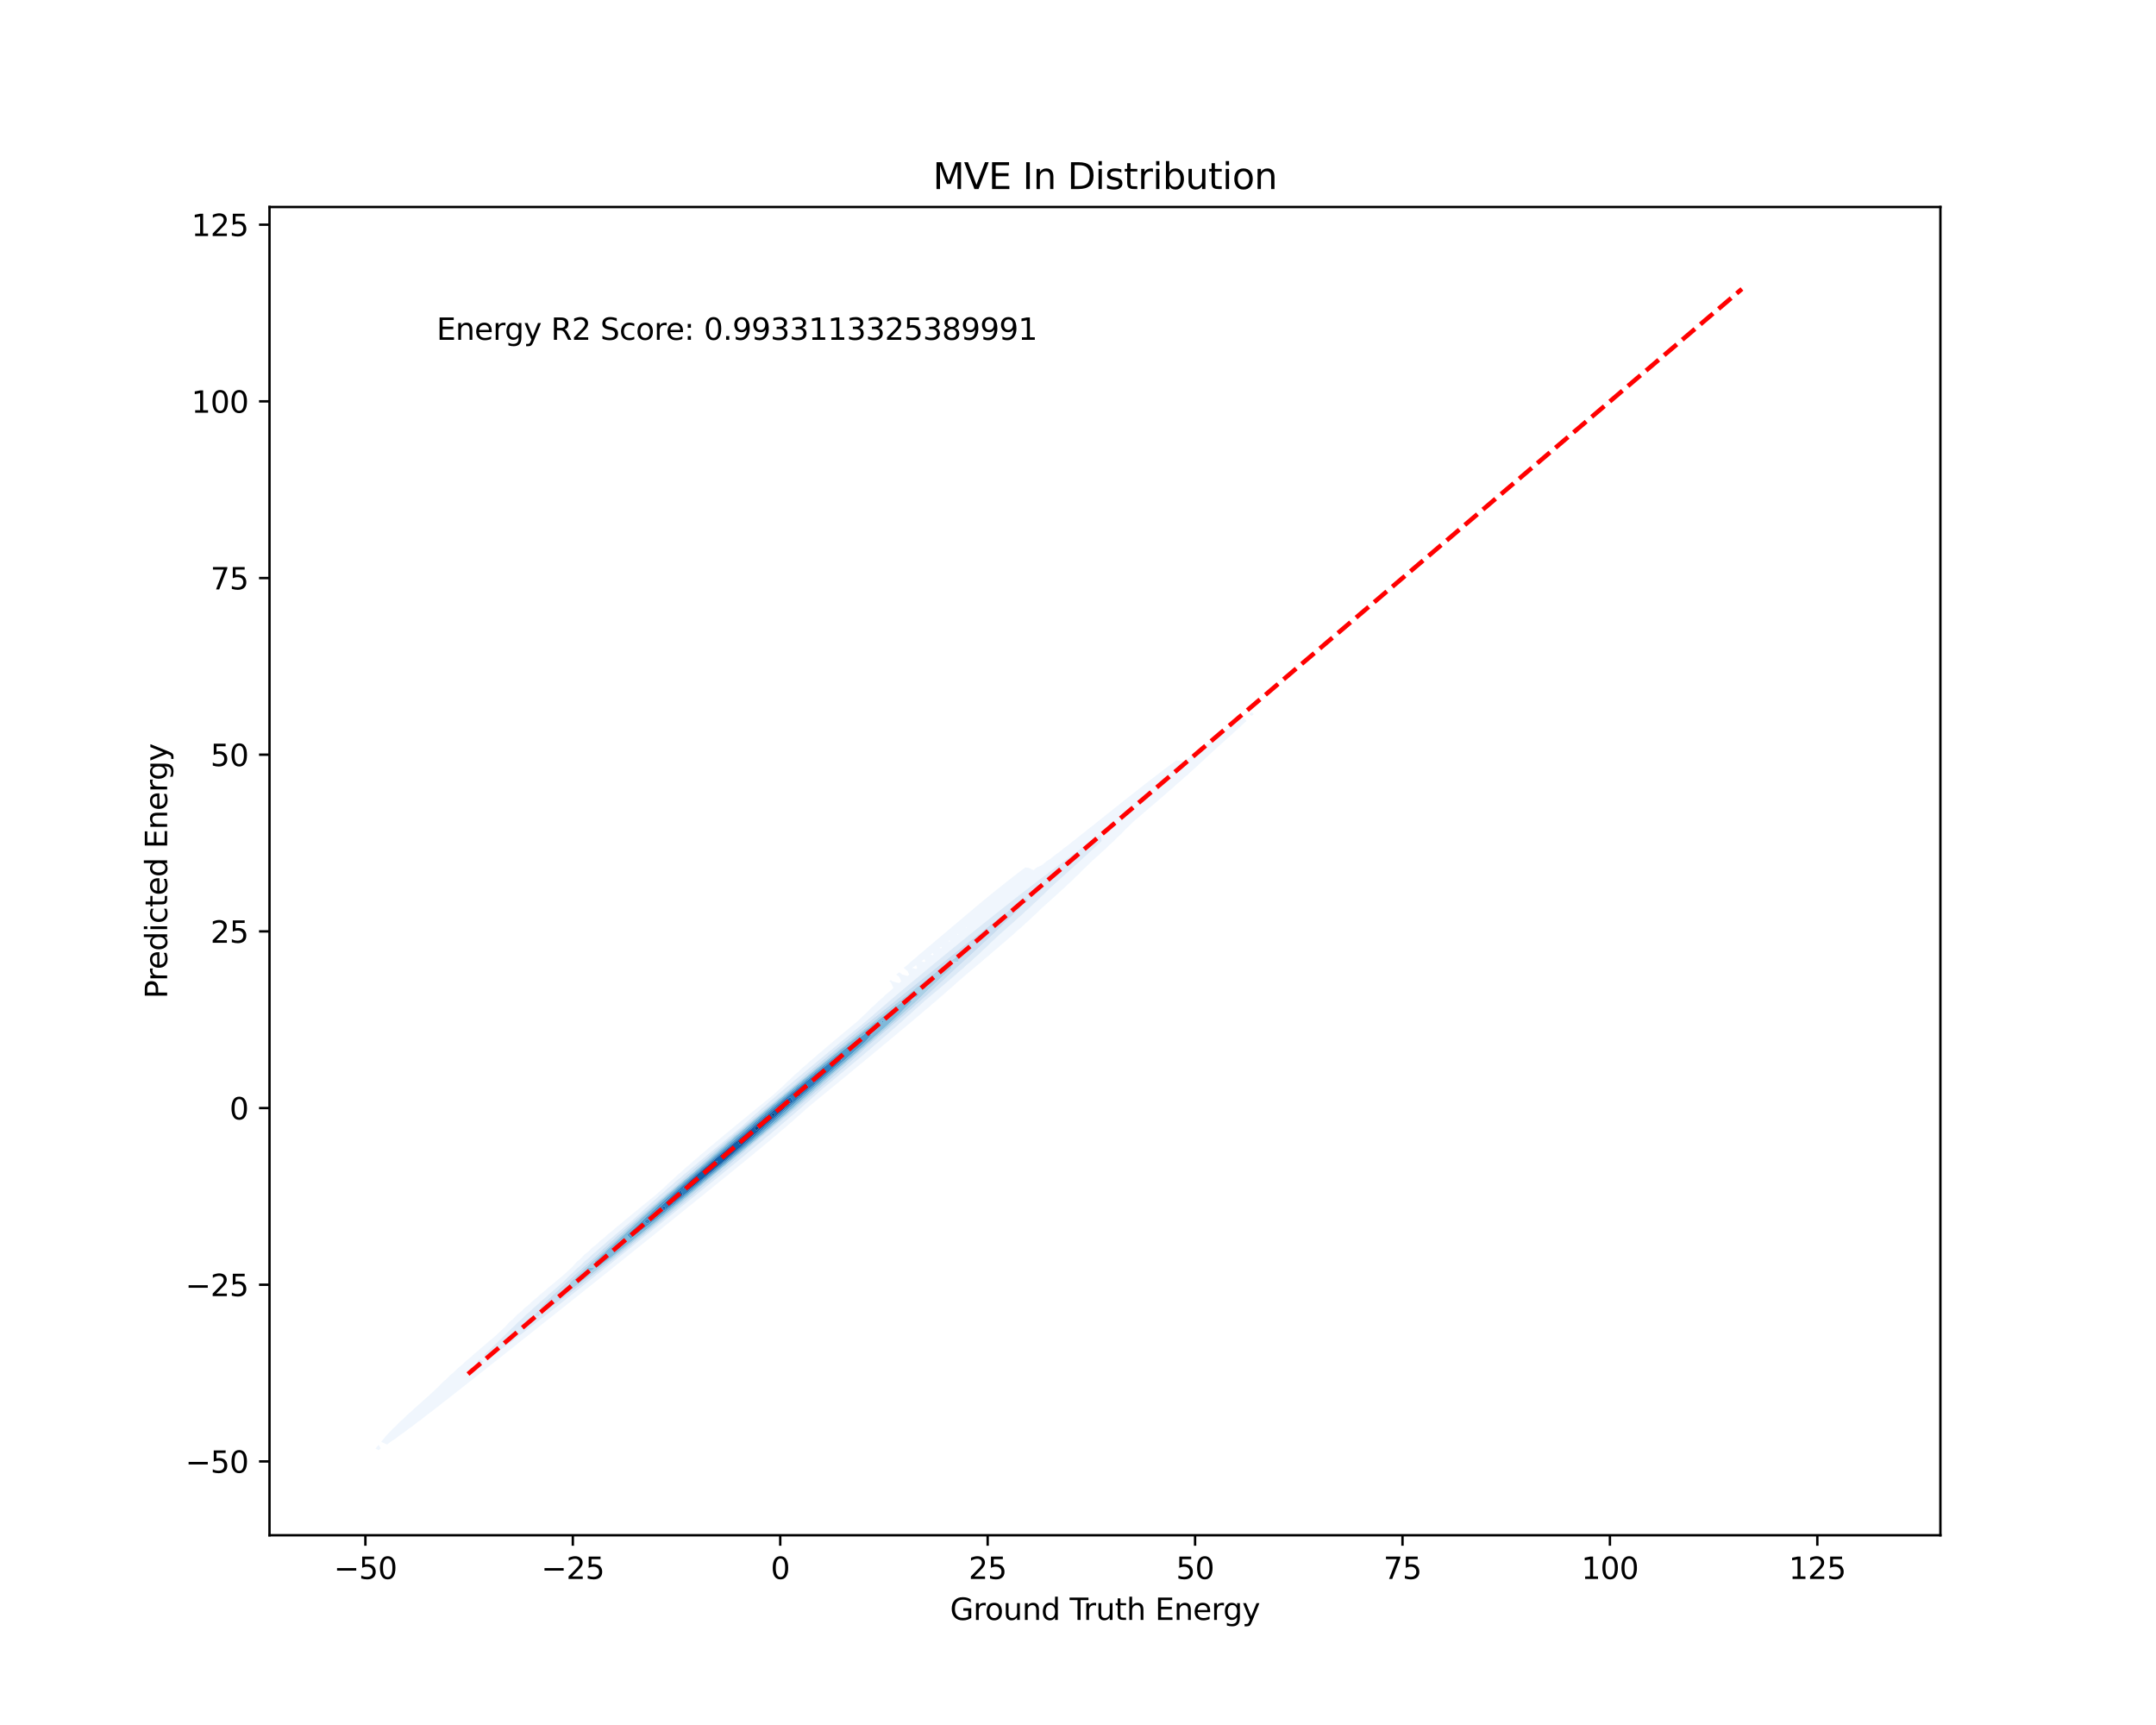 <?xml version="1.0" encoding="utf-8" standalone="no"?>
<!DOCTYPE svg PUBLIC "-//W3C//DTD SVG 1.1//EN"
  "http://www.w3.org/Graphics/SVG/1.1/DTD/svg11.dtd">
<svg xmlns:xlink="http://www.w3.org/1999/xlink" width="720pt" height="576pt" viewBox="0 0 720 576" xmlns="http://www.w3.org/2000/svg" version="1.1">
 <defs>
  <style type="text/css">*{stroke-linejoin: round; stroke-linecap: butt}</style>
 </defs>
 <g id="figure_1">
  <g id="patch_1">
   <path d="M 0 576 
L 720 576 
L 720 0 
L 0 0 
z
" style="fill: #ffffff"/>
  </g>
  <g id="axes_1">
   <g id="patch_2">
    <path d="M 90 512.64 
L 648 512.64 
L 648 69.12 
L 90 69.12 
z
" style="fill: #ffffff"/>
   </g>
   <g id="QuadContourSet_1">
    <path d="M 123.648 485.925 
L 123.688 485.895 
L 123.648 485.838 
L 123.596 485.895 
z
M 126.452 484.211 
L 127.16 483.666 
L 126.452 482.456 
L 125.398 483.666 
z
M 129.256 482.351 
L 130.434 481.438 
L 132.06 480.39 
L 133.573 479.209 
L 134.864 478.356 
L 136.617 476.98 
L 137.668 476.27 
L 139.594 474.751 
L 140.472 474.146 
L 142.524 472.523 
L 143.276 471.994 
L 145.419 470.294 
L 146.08 469.821 
L 148.29 468.065 
L 148.884 467.634 
L 151.143 465.836 
L 151.688 465.435 
L 153.982 463.608 
L 154.492 463.227 
L 156.812 461.379 
L 157.296 461.014 
L 159.635 459.15 
L 160.101 458.796 
L 162.453 456.921 
L 162.905 456.576 
L 165.268 454.693 
L 165.709 454.354 
L 168.081 452.464 
L 168.513 452.13 
L 170.892 450.235 
L 171.317 449.906 
L 173.702 448.006 
L 174.121 447.681 
L 176.511 445.778 
L 176.925 445.456 
L 179.32 443.549 
L 179.729 443.23 
L 182.127 441.32 
L 182.533 441.003 
L 184.932 439.091 
L 185.337 438.774 
L 187.736 436.863 
L 188.141 436.543 
L 190.537 434.634 
L 190.945 434.31 
L 193.335 432.405 
L 193.749 432.075 
L 196.13 430.176 
L 196.553 429.837 
L 198.922 427.948 
L 199.357 427.595 
L 201.71 425.719 
L 202.161 425.35 
L 204.494 423.49 
L 204.965 423.102 
L 207.274 421.262 
L 207.769 420.851 
L 210.05 419.033 
L 210.573 418.596 
L 212.822 416.804 
L 213.377 416.338 
L 215.59 414.575 
L 216.181 414.076 
L 218.355 412.347 
L 218.985 411.813 
L 221.116 410.118 
L 221.789 409.547 
L 223.874 407.889 
L 224.593 407.28 
L 226.631 405.66 
L 227.397 405.013 
L 229.387 403.432 
L 230.201 402.745 
L 232.143 401.203 
L 233.005 400.478 
L 234.898 398.974 
L 235.809 398.21 
L 237.653 396.745 
L 238.613 395.942 
L 240.406 394.517 
L 241.417 393.67 
L 243.156 392.288 
L 244.221 391.394 
L 245.899 390.059 
L 247.025 389.111 
L 248.634 387.83 
L 249.829 386.818 
L 251.355 385.602 
L 252.633 384.511 
L 254.06 383.373 
L 255.437 382.186 
L 256.742 381.144 
L 258.241 379.839 
L 259.397 378.915 
L 261.045 377.463 
L 262.016 376.687 
L 263.849 375.052 
L 264.591 374.458 
L 266.653 372.597 
L 267.111 372.229 
L 269.457 370.087 
L 269.565 370 
L 272.217 367.772 
L 272.261 367.732 
L 274.953 365.543 
L 275.065 365.442 
L 277.682 363.314 
L 277.869 363.145 
L 280.403 361.085 
L 280.673 360.842 
L 283.117 358.857 
L 283.477 358.532 
L 285.823 356.628 
L 286.281 356.217 
L 288.523 354.399 
L 289.085 353.896 
L 291.216 352.17 
L 291.889 351.57 
L 293.903 349.942 
L 294.693 349.24 
L 296.584 347.713 
L 297.497 346.906 
L 299.259 345.484 
L 300.302 344.566 
L 301.928 343.255 
L 303.106 342.22 
L 304.587 341.027 
L 305.91 339.864 
L 307.236 338.798 
L 308.714 337.496 
L 309.868 336.569 
L 311.518 335.111 
L 312.478 334.341 
L 314.322 332.701 
L 315.057 332.112 
L 317.126 330.257 
L 317.593 329.883 
L 319.93 327.767 
L 320.071 327.654 
L 322.652 325.426 
L 322.734 325.352 
L 325.314 323.197 
L 325.538 322.994 
L 327.961 320.968 
L 328.342 320.622 
L 330.593 318.739 
L 331.146 318.233 
L 333.207 316.511 
L 333.95 315.825 
L 335.798 314.282 
L 336.754 313.392 
L 338.358 312.053 
L 339.558 310.924 
L 340.878 309.824 
L 342.362 308.41 
L 343.342 307.596 
L 345.166 305.832 
L 345.727 305.367 
L 347.97 303.167 
L 348.005 303.138 
L 350.508 300.909 
L 350.774 300.643 
L 352.994 298.681 
L 353.578 298.092 
L 355.436 296.452 
L 356.382 295.492 
L 357.823 294.223 
L 359.186 292.83 
L 360.139 291.994 
L 361.99 290.084 
L 362.355 289.766 
L 364.667 287.537 
L 364.794 287.405 
L 367.164 285.308 
L 367.598 284.855 
L 369.604 283.079 
L 370.402 282.242 
L 371.976 280.851 
L 373.206 279.553 
L 374.261 278.622 
L 376.01 276.768 
L 376.437 276.393 
L 378.738 274.164 
L 378.814 274.092 
L 381.355 271.936 
L 381.618 271.687 
L 383.964 269.707 
L 384.422 269.276 
L 386.563 267.478 
L 387.226 266.856 
L 389.15 265.249 
L 390.03 264.425 
L 391.719 263.021 
L 392.834 261.975 
L 394.264 260.792 
L 395.638 259.501 
L 396.776 258.563 
L 398.442 256.991 
L 399.242 256.334 
L 401.246 254.431 
L 401.644 254.106 
L 403.989 251.877 
L 404.05 251.821 
L 406.457 249.648 
L 406.854 249.281 
L 408.94 247.419 
L 409.658 246.75 
L 411.422 245.191 
L 412.462 244.211 
L 413.887 242.962 
L 415.266 241.647 
L 416.316 240.733 
L 415.266 239.547 
L 413.685 240.733 
L 412.462 241.496 
L 410.531 242.962 
L 409.658 243.528 
L 407.484 245.191 
L 406.854 245.611 
L 404.499 247.419 
L 404.05 247.726 
L 401.55 249.648 
L 401.246 249.86 
L 398.619 251.877 
L 398.442 252.002 
L 395.696 254.106 
L 395.638 254.147 
L 394.814 254.106 
L 392.834 253.893 
L 392.569 254.106 
L 390.03 255.961 
L 389.566 256.334 
L 387.226 258.079 
L 386.624 258.563 
L 384.422 260.233 
L 383.727 260.792 
L 381.618 262.415 
L 380.862 263.021 
L 378.814 264.618 
L 378.022 265.249 
L 376.01 266.835 
L 375.2 267.478 
L 373.206 269.064 
L 372.39 269.707 
L 370.402 271.299 
L 369.586 271.936 
L 367.598 273.537 
L 366.784 274.164 
L 364.794 275.776 
L 363.979 276.393 
L 361.99 278.01 
L 361.166 278.622 
L 359.186 280.237 
L 358.336 280.851 
L 356.382 282.452 
L 355.478 283.079 
L 353.578 284.645 
L 352.564 285.308 
L 350.774 286.797 
L 349.525 287.537 
L 347.97 288.854 
L 346.06 289.766 
L 345.166 290.563 
L 343.494 289.766 
L 342.362 289.661 
L 342.231 289.766 
L 339.558 291.799 
L 339.313 291.994 
L 336.754 293.98 
L 336.449 294.223 
L 333.95 296.2 
L 333.634 296.452 
L 331.146 298.457 
L 330.866 298.681 
L 328.342 300.751 
L 328.143 300.909 
L 325.538 303.083 
L 325.468 303.138 
L 322.849 305.367 
L 322.734 305.454 
L 320.224 307.596 
L 319.93 307.827 
L 317.581 309.824 
L 317.126 310.194 
L 314.928 312.053 
L 314.322 312.561 
L 312.271 314.282 
L 311.518 314.931 
L 309.618 316.511 
L 308.714 317.311 
L 306.976 318.739 
L 305.91 319.71 
L 304.356 320.968 
L 303.106 322.142 
L 301.777 323.197 
L 303.106 324.288 
L 303.628 325.426 
L 303.106 325.903 
L 301.335 325.426 
L 300.302 324.637 
L 299.28 325.426 
L 300.302 326.177 
L 300.97 327.654 
L 300.302 328.278 
L 297.951 327.654 
L 297.497 327.257 
L 296.961 327.654 
L 297.497 327.978 
L 298.354 329.883 
L 297.497 330.699 
L 295.794 332.112 
L 294.693 333.186 
L 293.311 334.341 
L 291.889 335.762 
L 290.93 336.569 
L 289.085 338.464 
L 288.693 338.798 
L 286.333 341.027 
L 286.281 341.073 
L 283.648 343.255 
L 283.477 343.41 
L 280.969 345.484 
L 280.673 345.755 
L 278.3 347.713 
L 277.869 348.114 
L 275.649 349.942 
L 275.065 350.492 
L 273.022 352.17 
L 272.261 352.897 
L 270.429 354.399 
L 269.457 355.34 
L 267.883 356.628 
L 266.653 357.836 
L 265.402 358.857 
L 263.849 360.402 
L 263.01 361.085 
L 261.045 363.066 
L 260.74 363.314 
L 258.275 365.543 
L 258.241 365.574 
L 255.537 367.772 
L 255.437 367.863 
L 252.802 370 
L 252.633 370.156 
L 250.072 372.229 
L 249.829 372.454 
L 247.349 374.458 
L 247.025 374.76 
L 244.637 376.687 
L 244.221 377.077 
L 241.938 378.915 
L 241.417 379.406 
L 239.255 381.144 
L 238.613 381.752 
L 236.595 383.373 
L 235.809 384.12 
L 233.96 385.602 
L 233.005 386.513 
L 231.359 387.83 
L 230.201 388.939 
L 228.8 390.059 
L 227.397 391.408 
L 226.294 392.288 
L 224.593 393.931 
L 223.858 394.517 
L 221.789 396.526 
L 221.512 396.745 
L 219.013 398.974 
L 218.985 399.001 
L 216.273 401.203 
L 216.181 401.291 
L 213.541 403.432 
L 213.377 403.59 
L 210.822 405.66 
L 210.573 405.903 
L 208.117 407.889 
L 207.769 408.232 
L 205.43 410.118 
L 204.965 410.581 
L 202.768 412.347 
L 202.161 412.96 
L 200.138 414.575 
L 199.357 415.378 
L 197.554 416.804 
L 196.553 417.857 
L 195.044 419.033 
L 193.749 420.441 
L 192.671 421.262 
L 190.945 423.245 
L 190.607 423.49 
L 188.215 425.719 
L 188.141 425.793 
L 185.528 427.948 
L 185.337 428.142 
L 182.861 430.176 
L 182.533 430.512 
L 180.22 432.405 
L 179.729 432.912 
L 177.615 434.634 
L 176.925 435.354 
L 175.061 436.863 
L 174.121 437.857 
L 172.584 439.091 
L 171.317 440.459 
L 170.234 441.32 
L 168.513 443.234 
L 168.111 443.549 
L 165.791 445.778 
L 165.709 445.859 
L 163.141 448.006 
L 162.905 448.241 
L 160.512 450.235 
L 160.101 450.644 
L 157.909 452.464 
L 157.296 453.075 
L 155.342 454.693 
L 154.492 455.544 
L 152.824 456.921 
L 151.688 458.066 
L 150.372 459.15 
L 148.884 460.662 
L 148.011 461.379 
L 146.08 463.359 
L 145.778 463.608 
L 143.413 465.836 
L 143.276 465.974 
L 140.872 468.065 
L 140.472 468.47 
L 138.366 470.294 
L 137.668 471.008 
L 135.912 472.523 
L 134.864 473.608 
L 133.533 474.751 
L 132.06 476.296 
L 131.261 476.98 
L 129.256 479.11 
L 129.14 479.209 
L 127.266 481.438 
z
M 156.934 456.921 
L 157.296 456.595 
L 158.048 456.921 
L 157.296 457.472 
z
M 159.242 454.693 
L 160.101 453.908 
L 161.537 454.693 
L 160.101 455.773 
z
M 161.577 452.464 
L 162.905 451.233 
L 163.922 450.235 
L 165.709 448.547 
L 166.256 448.006 
L 168.513 445.823 
L 168.558 445.778 
L 170.812 443.549 
L 171.317 443.124 
L 173.144 441.32 
L 174.121 440.493 
L 175.542 439.091 
L 176.925 437.916 
L 177.995 436.863 
L 179.729 435.381 
L 180.489 434.634 
L 182.533 432.88 
L 183.017 432.405 
L 185.337 430.404 
L 185.57 430.176 
L 188.139 427.948 
L 188.141 427.947 
L 190.354 425.719 
L 190.945 425.231 
L 192.687 423.49 
L 193.749 422.611 
L 195.11 421.262 
L 196.553 420.065 
L 197.602 419.033 
L 199.357 417.575 
L 200.147 416.804 
L 202.161 415.129 
L 202.733 414.575 
L 204.965 412.717 
L 205.351 412.347 
L 207.769 410.331 
L 207.993 410.118 
L 210.573 407.964 
L 210.653 407.889 
L 213.163 405.66 
L 213.377 405.487 
L 215.505 403.432 
L 216.181 402.884 
L 217.936 401.203 
L 218.985 400.352 
L 220.435 398.974 
L 221.789 397.874 
L 222.986 396.745 
L 224.593 395.439 
L 225.579 394.517 
L 227.397 393.038 
L 228.204 392.288 
L 230.201 390.662 
L 230.855 390.059 
L 233.005 388.308 
L 233.527 387.83 
L 235.809 385.969 
L 236.214 385.602 
L 238.613 383.643 
L 238.913 383.373 
L 241.417 381.325 
L 241.62 381.144 
L 244.221 379.015 
L 244.334 378.915 
L 247.025 376.708 
L 247.05 376.687 
L 249.528 374.458 
L 249.829 374.215 
L 251.972 372.229 
L 252.633 371.694 
L 254.475 370 
L 255.437 369.22 
L 257.026 367.772 
L 258.241 366.784 
L 259.615 365.543 
L 261.045 364.378 
L 262.236 363.314 
L 263.849 361.997 
L 264.88 361.085 
L 266.653 359.636 
L 267.544 358.857 
L 269.457 357.289 
L 270.222 356.628 
L 272.261 354.954 
L 272.911 354.399 
L 275.065 352.628 
L 275.607 352.17 
L 277.869 350.308 
L 278.308 349.942 
L 280.673 347.992 
L 281.012 347.713 
L 283.477 345.679 
L 283.716 345.484 
L 286.281 343.367 
L 286.42 343.255 
L 289.085 341.056 
L 289.122 341.027 
L 291.714 338.798 
L 291.889 338.652 
L 294.279 336.569 
L 294.693 336.225 
L 296.88 334.341 
L 297.497 333.826 
L 299.508 332.112 
L 300.302 331.45 
L 302.157 329.883 
L 303.106 329.093 
L 304.824 327.654 
L 305.91 326.75 
L 307.504 325.426 
L 308.714 324.42 
L 310.196 323.197 
L 311.518 322.102 
L 312.898 320.968 
L 314.322 319.794 
L 315.611 318.739 
L 317.126 317.496 
L 318.336 316.511 
L 319.93 315.209 
L 321.073 314.282 
L 322.734 312.933 
L 323.823 312.053 
L 325.538 310.67 
L 326.588 309.824 
L 328.342 308.419 
L 329.37 307.596 
L 331.146 306.181 
L 332.169 305.367 
L 333.95 303.956 
L 334.985 303.138 
L 336.754 301.745 
L 337.82 300.909 
L 339.558 299.547 
L 340.674 298.681 
L 342.362 297.363 
L 343.549 296.452 
L 345.166 295.195 
L 346.445 294.223 
L 347.97 293.042 
L 349.366 291.994 
L 350.774 290.908 
L 352.315 289.766 
L 353.578 288.794 
L 355.295 287.537 
L 356.382 286.703 
L 358.309 285.308 
L 359.186 284.638 
L 361.363 283.079 
L 361.99 282.602 
L 364.461 280.851 
L 364.794 280.598 
L 367.598 278.65 
L 367.91 280.851 
L 367.598 281.121 
L 365.541 283.079 
L 364.794 283.73 
L 363.133 285.308 
L 361.99 286.308 
L 360.693 287.537 
L 359.186 288.862 
L 358.227 289.766 
L 356.382 291.398 
L 355.745 291.994 
L 353.578 293.924 
L 353.257 294.223 
L 350.774 296.452 
L 350.774 296.452 
L 348.541 298.681 
L 347.97 299.179 
L 346.221 300.909 
L 345.166 301.828 
L 343.831 303.138 
L 342.362 304.416 
L 341.385 305.367 
L 339.558 306.957 
L 338.897 307.596 
L 336.754 309.464 
L 336.378 309.824 
L 333.95 311.948 
L 333.84 312.053 
L 331.471 314.282 
L 331.146 314.56 
L 329.17 316.511 
L 328.342 317.214 
L 326.79 318.739 
L 325.538 319.795 
L 324.338 320.968 
L 322.734 322.314 
L 321.825 323.197 
L 319.93 324.781 
L 319.261 325.426 
L 317.126 327.207 
L 316.658 327.654 
L 314.322 329.6 
L 314.023 329.883 
L 311.518 331.969 
L 311.366 332.112 
L 308.714 334.322 
L 308.694 334.341 
L 306.238 336.569 
L 305.91 336.84 
L 303.795 338.798 
L 303.106 339.365 
L 301.315 341.027 
L 300.302 341.86 
L 298.799 343.255 
L 297.497 344.326 
L 296.25 345.484 
L 294.693 346.764 
L 293.67 347.713 
L 291.889 349.177 
L 291.064 349.942 
L 289.085 351.569 
L 288.434 352.17 
L 286.281 353.942 
L 285.785 354.399 
L 283.477 356.299 
L 283.119 356.628 
L 280.673 358.642 
L 280.438 358.857 
L 277.869 360.973 
L 277.746 361.085 
L 275.065 363.294 
L 275.043 363.314 
L 272.511 365.543 
L 272.261 365.746 
L 270.002 367.772 
L 269.457 368.214 
L 267.46 370 
L 266.653 370.655 
L 264.888 372.229 
L 263.849 373.071 
L 262.288 374.458 
L 261.045 375.464 
L 259.664 376.687 
L 258.241 377.836 
L 257.017 378.915 
L 255.437 380.191 
L 254.352 381.144 
L 252.633 382.528 
L 251.669 383.373 
L 249.829 384.852 
L 248.97 385.602 
L 247.025 387.164 
L 246.258 387.83 
L 244.221 389.464 
L 243.535 390.059 
L 241.417 391.756 
L 240.801 392.288 
L 238.613 394.04 
L 238.058 394.517 
L 235.809 396.318 
L 235.309 396.745 
L 233.005 398.591 
L 232.553 398.974 
L 230.201 400.859 
L 229.793 401.203 
L 227.397 403.124 
L 227.03 403.432 
L 224.593 405.386 
L 224.263 405.66 
L 221.789 407.646 
L 221.493 407.889 
L 218.985 409.903 
L 218.721 410.118 
L 216.181 412.159 
L 215.948 412.347 
L 213.377 414.412 
L 213.172 414.575 
L 210.573 416.663 
L 210.394 416.804 
L 207.769 418.912 
L 207.614 419.033 
L 204.965 421.159 
L 204.831 421.262 
L 202.161 423.402 
L 202.045 423.49 
L 199.357 425.642 
L 199.254 425.719 
L 196.553 427.878 
L 196.459 427.948 
L 193.749 430.109 
L 193.657 430.176 
L 190.945 432.335 
L 190.848 432.405 
L 188.141 434.555 
L 188.031 434.634 
L 185.337 436.769 
L 185.203 436.863 
L 182.533 438.974 
L 182.364 439.091 
L 179.729 441.17 
L 179.51 441.32 
L 176.925 443.354 
L 176.638 443.549 
L 174.121 445.524 
L 173.741 445.778 
L 171.317 447.674 
L 170.809 448.006 
L 168.513 449.794 
L 167.824 450.235 
L 165.709 451.871 
L 164.753 452.464 
L 162.905 453.879 
z
M 304.584 323.197 
L 305.91 322.321 
L 306.319 323.197 
L 305.91 323.564 
z
M 307.72 320.968 
L 308.714 320.291 
L 309.034 320.968 
L 308.714 321.25 
z
M 310.771 318.739 
L 311.518 318.214 
L 311.767 318.739 
L 311.518 318.955 
z
M 313.759 316.511 
L 314.322 316.102 
L 314.514 316.511 
L 314.322 316.675 
z
M 316.702 314.282 
L 317.126 313.964 
L 317.272 314.282 
L 317.126 314.405 
z
M 319.615 312.053 
L 319.93 311.809 
L 320.038 312.053 
L 319.93 312.143 
z
M 322.509 309.824 
L 322.734 309.643 
L 322.809 309.824 
L 322.734 309.886 
z
M 325.391 307.596 
L 325.538 307.473 
L 325.585 307.596 
L 325.538 307.633 
z
M 328.272 305.367 
L 328.342 305.306 
L 328.362 305.367 
L 328.342 305.383 
z
M 160.101 445.803 
L 160.131 445.778 
L 160.101 445.756 
L 160.074 445.778 
z
M 162.905 443.58 
L 162.943 443.549 
L 162.905 443.52 
L 162.87 443.549 
z
M 258.241 390.085 
L 258.272 390.059 
L 258.241 390.034 
L 258.211 390.059 
z
M 418.07 239.038 
L 418.687 238.505 
L 418.07 237.732 
L 417.02 238.505 
z
M 420.874 236.36 
L 420.972 236.276 
L 420.874 236.138 
L 420.681 236.276 
z
M 580.704 124.871 
L 580.743 124.839 
L 580.704 124.807 
L 580.666 124.839 
z
M 583.508 122.634 
L 583.537 122.61 
L 583.508 122.585 
L 583.477 122.61 
z
" clip-path="url(#pfd669e6046)" style="fill: #f0f6fd"/>
    <path d="M 157.296 457.472 
L 158.048 456.921 
L 157.296 456.595 
L 156.934 456.921 
z
M 160.101 455.773 
L 161.537 454.693 
L 160.101 453.908 
L 159.242 454.693 
z
M 162.905 453.879 
L 164.753 452.464 
L 165.709 451.871 
L 167.824 450.235 
L 168.513 449.794 
L 170.809 448.006 
L 171.317 447.674 
L 173.741 445.778 
L 174.121 445.524 
L 176.638 443.549 
L 176.925 443.354 
L 179.51 441.32 
L 179.729 441.17 
L 182.364 439.091 
L 182.533 438.974 
L 185.203 436.863 
L 185.337 436.769 
L 188.031 434.634 
L 188.141 434.555 
L 190.848 432.405 
L 190.945 432.335 
L 193.657 430.176 
L 193.749 430.109 
L 196.459 427.948 
L 196.553 427.878 
L 199.254 425.719 
L 199.357 425.642 
L 202.045 423.49 
L 202.161 423.402 
L 204.831 421.262 
L 204.965 421.159 
L 207.614 419.033 
L 207.769 418.912 
L 210.394 416.804 
L 210.573 416.663 
L 213.172 414.575 
L 213.377 414.412 
L 215.948 412.347 
L 216.181 412.159 
L 218.721 410.118 
L 218.985 409.903 
L 221.493 407.889 
L 221.789 407.646 
L 224.263 405.66 
L 224.593 405.386 
L 227.03 403.432 
L 227.397 403.124 
L 229.793 401.203 
L 230.201 400.859 
L 232.553 398.974 
L 233.005 398.591 
L 235.309 396.745 
L 235.809 396.318 
L 238.058 394.517 
L 238.613 394.04 
L 240.801 392.288 
L 241.417 391.756 
L 243.535 390.059 
L 244.221 389.464 
L 246.258 387.83 
L 247.025 387.164 
L 248.97 385.602 
L 249.829 384.852 
L 251.669 383.373 
L 252.633 382.528 
L 254.352 381.144 
L 255.437 380.191 
L 257.017 378.915 
L 258.241 377.836 
L 259.664 376.687 
L 261.045 375.464 
L 262.288 374.458 
L 263.849 373.071 
L 264.888 372.229 
L 266.653 370.655 
L 267.46 370 
L 269.457 368.214 
L 270.002 367.772 
L 272.261 365.746 
L 272.511 365.543 
L 275.043 363.314 
L 275.065 363.294 
L 277.746 361.085 
L 277.869 360.973 
L 280.438 358.857 
L 280.673 358.642 
L 283.119 356.628 
L 283.477 356.299 
L 285.785 354.399 
L 286.281 353.942 
L 288.434 352.17 
L 289.085 351.569 
L 291.064 349.942 
L 291.889 349.177 
L 293.67 347.713 
L 294.693 346.764 
L 296.25 345.484 
L 297.497 344.326 
L 298.799 343.255 
L 300.302 341.86 
L 301.315 341.027 
L 303.106 339.365 
L 303.795 338.798 
L 305.91 336.84 
L 306.238 336.569 
L 308.694 334.341 
L 308.714 334.322 
L 311.366 332.112 
L 311.518 331.969 
L 314.023 329.883 
L 314.322 329.6 
L 316.658 327.654 
L 317.126 327.207 
L 319.261 325.426 
L 319.93 324.781 
L 321.825 323.197 
L 322.734 322.314 
L 324.338 320.968 
L 325.538 319.795 
L 326.79 318.739 
L 328.342 317.214 
L 329.17 316.511 
L 331.146 314.56 
L 331.471 314.282 
L 333.84 312.053 
L 333.95 311.948 
L 336.378 309.824 
L 336.754 309.464 
L 338.897 307.596 
L 339.558 306.957 
L 341.385 305.367 
L 342.362 304.416 
L 343.831 303.138 
L 345.166 301.828 
L 346.221 300.909 
L 347.97 299.179 
L 348.541 298.681 
L 350.774 296.452 
L 350.774 296.452 
L 353.257 294.223 
L 353.578 293.924 
L 355.745 291.994 
L 356.382 291.398 
L 358.227 289.766 
L 359.186 288.862 
L 360.693 287.537 
L 361.99 286.308 
L 363.133 285.308 
L 364.794 283.73 
L 365.541 283.079 
L 367.598 281.121 
L 367.91 280.851 
L 367.598 278.65 
L 364.794 280.598 
L 364.461 280.851 
L 361.99 282.602 
L 361.363 283.079 
L 359.186 284.638 
L 358.309 285.308 
L 356.382 286.703 
L 355.295 287.537 
L 353.578 288.794 
L 352.315 289.766 
L 350.774 290.908 
L 349.366 291.994 
L 347.97 293.042 
L 346.445 294.223 
L 345.166 295.195 
L 343.549 296.452 
L 342.362 297.363 
L 340.674 298.681 
L 339.558 299.547 
L 337.82 300.909 
L 336.754 301.745 
L 334.985 303.138 
L 333.95 303.956 
L 332.169 305.367 
L 331.146 306.181 
L 329.37 307.596 
L 328.342 308.419 
L 326.588 309.824 
L 325.538 310.67 
L 323.823 312.053 
L 322.734 312.933 
L 321.073 314.282 
L 319.93 315.209 
L 318.336 316.511 
L 317.126 317.496 
L 315.611 318.739 
L 314.322 319.794 
L 312.898 320.968 
L 311.518 322.102 
L 310.196 323.197 
L 308.714 324.42 
L 307.504 325.426 
L 305.91 326.75 
L 304.824 327.654 
L 303.106 329.093 
L 302.157 329.883 
L 300.302 331.45 
L 299.508 332.112 
L 297.497 333.826 
L 296.88 334.341 
L 294.693 336.225 
L 294.279 336.569 
L 291.889 338.652 
L 291.714 338.798 
L 289.122 341.027 
L 289.085 341.056 
L 286.42 343.255 
L 286.281 343.367 
L 283.716 345.484 
L 283.477 345.679 
L 281.012 347.713 
L 280.673 347.992 
L 278.308 349.942 
L 277.869 350.308 
L 275.607 352.17 
L 275.065 352.628 
L 272.911 354.399 
L 272.261 354.954 
L 270.222 356.628 
L 269.457 357.289 
L 267.544 358.857 
L 266.653 359.636 
L 264.88 361.085 
L 263.849 361.997 
L 262.236 363.314 
L 261.045 364.378 
L 259.615 365.543 
L 258.241 366.784 
L 257.026 367.772 
L 255.437 369.22 
L 254.475 370 
L 252.633 371.694 
L 251.972 372.229 
L 249.829 374.215 
L 249.528 374.458 
L 247.05 376.687 
L 247.025 376.708 
L 244.334 378.915 
L 244.221 379.015 
L 241.62 381.144 
L 241.417 381.325 
L 238.913 383.373 
L 238.613 383.643 
L 236.214 385.602 
L 235.809 385.969 
L 233.527 387.83 
L 233.005 388.308 
L 230.855 390.059 
L 230.201 390.662 
L 228.204 392.288 
L 227.397 393.038 
L 225.579 394.517 
L 224.593 395.439 
L 222.986 396.745 
L 221.789 397.874 
L 220.435 398.974 
L 218.985 400.352 
L 217.936 401.203 
L 216.181 402.884 
L 215.505 403.432 
L 213.377 405.487 
L 213.163 405.66 
L 210.653 407.889 
L 210.573 407.964 
L 207.993 410.118 
L 207.769 410.331 
L 205.351 412.347 
L 204.965 412.717 
L 202.733 414.575 
L 202.161 415.129 
L 200.147 416.804 
L 199.357 417.575 
L 197.602 419.033 
L 196.553 420.065 
L 195.11 421.262 
L 193.749 422.611 
L 192.687 423.49 
L 190.945 425.231 
L 190.354 425.719 
L 188.141 427.947 
L 188.139 427.948 
L 185.57 430.176 
L 185.337 430.404 
L 183.017 432.405 
L 182.533 432.88 
L 180.489 434.634 
L 179.729 435.381 
L 177.995 436.863 
L 176.925 437.916 
L 175.542 439.091 
L 174.121 440.493 
L 173.144 441.32 
L 171.317 443.124 
L 170.812 443.549 
L 168.558 445.778 
L 168.513 445.823 
L 166.256 448.006 
L 165.709 448.547 
L 163.922 450.235 
L 162.905 451.233 
L 161.577 452.464 
z
M 176.359 441.32 
L 176.925 440.702 
L 177.291 441.32 
L 176.925 441.609 
z
M 178.451 439.091 
L 179.729 437.587 
L 180.427 439.091 
L 179.729 439.642 
z
M 180.389 436.863 
L 182.314 434.634 
L 182.533 434.446 
L 184.615 432.405 
L 185.337 431.783 
L 186.982 430.176 
L 188.141 429.172 
L 189.4 427.948 
L 190.945 426.601 
L 191.857 425.719 
L 193.749 424.06 
L 194.342 423.49 
L 196.553 421.541 
L 196.845 421.262 
L 199.357 419.033 
L 199.357 419.033 
L 201.642 416.804 
L 202.161 416.373 
L 204.02 414.575 
L 204.965 413.788 
L 206.469 412.347 
L 207.769 411.263 
L 208.974 410.118 
L 210.573 408.783 
L 211.523 407.889 
L 213.377 406.34 
L 214.106 405.66 
L 216.181 403.925 
L 216.715 403.432 
L 218.985 401.53 
L 219.343 401.203 
L 221.789 399.149 
L 221.983 398.974 
L 224.593 396.779 
L 224.63 396.745 
L 227.072 394.517 
L 227.397 394.253 
L 229.511 392.288 
L 230.201 391.727 
L 232.009 390.059 
L 233.005 389.248 
L 234.553 387.83 
L 235.809 386.806 
L 237.136 385.602 
L 238.613 384.396 
L 239.749 383.373 
L 241.417 382.009 
L 242.387 381.144 
L 244.221 379.642 
L 245.044 378.915 
L 247.025 377.291 
L 247.716 376.687 
L 249.829 374.951 
L 250.399 374.458 
L 252.633 372.62 
L 253.089 372.229 
L 255.437 370.295 
L 255.786 370 
L 258.241 367.975 
L 258.485 367.772 
L 261.045 365.658 
L 261.185 365.543 
L 263.849 363.343 
L 263.884 363.314 
L 266.463 361.085 
L 266.653 360.93 
L 269.025 358.857 
L 269.457 358.502 
L 271.626 356.628 
L 272.261 356.106 
L 274.26 354.399 
L 275.065 353.737 
L 276.921 352.17 
L 277.869 351.389 
L 279.603 349.942 
L 280.673 349.06 
L 282.305 347.713 
L 283.477 346.746 
L 285.021 345.484 
L 286.281 344.444 
L 287.75 343.255 
L 289.085 342.153 
L 290.489 341.027 
L 291.889 339.872 
L 293.236 338.798 
L 294.693 337.598 
L 295.991 336.569 
L 297.497 335.331 
L 298.751 334.341 
L 300.302 333.07 
L 301.516 332.112 
L 303.106 330.812 
L 304.285 329.883 
L 305.91 328.559 
L 307.057 327.654 
L 308.714 326.308 
L 309.833 325.426 
L 311.518 324.061 
L 312.613 323.197 
L 314.322 321.816 
L 315.398 320.968 
L 317.126 319.574 
L 318.189 318.739 
L 319.93 317.338 
L 320.988 316.511 
L 322.734 315.108 
L 323.798 314.282 
L 325.538 312.886 
L 326.622 312.053 
L 328.342 310.676 
L 329.464 309.824 
L 331.146 308.482 
L 332.332 307.596 
L 333.95 306.309 
L 335.236 305.367 
L 336.754 304.166 
L 338.189 303.138 
L 339.558 302.062 
L 340.843 303.138 
L 339.558 304.361 
L 338.431 305.367 
L 336.754 307.008 
L 336.092 307.596 
L 333.95 309.779 
L 333.899 309.824 
L 331.579 312.053 
L 331.146 312.434 
L 329.195 314.282 
L 328.342 315.036 
L 326.777 316.511 
L 325.538 317.614 
L 324.339 318.739 
L 322.734 320.182 
L 321.894 320.968 
L 319.93 322.751 
L 319.452 323.197 
L 317.126 325.334 
L 317.027 325.426 
L 314.682 327.654 
L 314.322 327.954 
L 312.289 329.883 
L 311.518 330.525 
L 309.832 332.112 
L 308.714 333.043 
L 307.325 334.341 
L 305.91 335.521 
L 304.779 336.569 
L 303.106 337.967 
L 302.203 338.798 
L 300.302 340.389 
L 299.605 341.027 
L 297.497 342.794 
L 296.99 343.255 
L 294.693 345.187 
L 294.365 345.484 
L 291.889 347.571 
L 291.731 347.713 
L 289.106 349.942 
L 289.085 349.958 
L 286.69 352.17 
L 286.281 352.506 
L 284.225 354.399 
L 283.477 355.015 
L 281.718 356.628 
L 280.673 357.489 
L 279.176 358.857 
L 277.869 359.933 
L 276.603 361.085 
L 275.065 362.352 
L 274.004 363.314 
L 272.261 364.749 
L 271.382 365.543 
L 269.457 367.128 
L 268.74 367.772 
L 266.653 369.489 
L 266.081 370 
L 263.849 371.836 
L 263.407 372.229 
L 261.045 374.17 
L 260.72 374.458 
L 258.241 376.494 
L 258.022 376.687 
L 255.437 378.81 
L 255.316 378.915 
L 252.633 381.118 
L 252.603 381.144 
L 250.001 383.373 
L 249.829 383.511 
L 247.433 385.602 
L 247.025 385.93 
L 244.839 387.83 
L 244.221 388.326 
L 242.221 390.059 
L 241.417 390.703 
L 239.581 392.288 
L 238.613 393.063 
L 236.92 394.517 
L 235.809 395.407 
L 234.242 396.745 
L 233.005 397.736 
L 231.547 398.974 
L 230.201 400.053 
L 228.838 401.203 
L 227.397 402.358 
L 226.114 403.432 
L 224.593 404.652 
L 223.378 405.66 
L 221.789 406.936 
L 220.63 407.889 
L 218.985 409.21 
L 217.87 410.118 
L 216.181 411.475 
L 215.099 412.347 
L 213.377 413.73 
L 212.316 414.575 
L 210.573 415.976 
L 209.522 416.804 
L 207.769 418.212 
L 206.714 419.033 
L 204.965 420.436 
L 203.892 421.262 
L 202.161 422.649 
L 201.053 423.49 
L 199.357 424.848 
L 198.196 425.719 
L 196.553 427.032 
L 195.317 427.948 
L 193.749 429.199 
L 192.413 430.176 
L 190.945 431.345 
L 189.479 432.405 
L 188.141 433.468 
L 186.508 434.634 
L 185.337 435.562 
L 183.494 436.863 
L 182.533 437.623 
z
M 341.212 300.909 
L 342.362 300.015 
L 343.286 300.909 
L 342.362 301.771 
z
M 344.34 298.681 
L 345.166 298.047 
L 345.735 298.681 
L 345.166 299.203 
z
M 347.627 296.452 
L 347.97 296.194 
L 348.172 296.452 
L 347.97 296.635 
z
" clip-path="url(#pfd669e6046)" style="fill: #ddeaf7"/>
    <path d="M 176.925 441.609 
L 177.291 441.32 
L 176.925 440.702 
L 176.359 441.32 
z
M 179.729 439.642 
L 180.427 439.091 
L 179.729 437.587 
L 178.451 439.091 
z
M 182.533 437.623 
L 183.494 436.863 
L 185.337 435.562 
L 186.508 434.634 
L 188.141 433.468 
L 189.479 432.405 
L 190.945 431.345 
L 192.413 430.176 
L 193.749 429.199 
L 195.317 427.948 
L 196.553 427.032 
L 198.196 425.719 
L 199.357 424.848 
L 201.053 423.49 
L 202.161 422.649 
L 203.892 421.262 
L 204.965 420.436 
L 206.714 419.033 
L 207.769 418.212 
L 209.522 416.804 
L 210.573 415.976 
L 212.316 414.575 
L 213.377 413.73 
L 215.099 412.347 
L 216.181 411.475 
L 217.87 410.118 
L 218.985 409.21 
L 220.63 407.889 
L 221.789 406.936 
L 223.378 405.66 
L 224.593 404.652 
L 226.114 403.432 
L 227.397 402.358 
L 228.838 401.203 
L 230.201 400.053 
L 231.547 398.974 
L 233.005 397.736 
L 234.242 396.745 
L 235.809 395.407 
L 236.92 394.517 
L 238.613 393.063 
L 239.581 392.288 
L 241.417 390.703 
L 242.221 390.059 
L 244.221 388.326 
L 244.839 387.83 
L 247.025 385.93 
L 247.433 385.602 
L 249.829 383.511 
L 250.001 383.373 
L 252.603 381.144 
L 252.633 381.118 
L 255.316 378.915 
L 255.437 378.81 
L 258.022 376.687 
L 258.241 376.494 
L 260.72 374.458 
L 261.045 374.17 
L 263.407 372.229 
L 263.849 371.836 
L 266.081 370 
L 266.653 369.489 
L 268.74 367.772 
L 269.457 367.128 
L 271.382 365.543 
L 272.261 364.749 
L 274.004 363.314 
L 275.065 362.352 
L 276.603 361.085 
L 277.869 359.933 
L 279.176 358.857 
L 280.673 357.489 
L 281.718 356.628 
L 283.477 355.015 
L 284.225 354.399 
L 286.281 352.506 
L 286.69 352.17 
L 289.085 349.958 
L 289.106 349.942 
L 291.731 347.713 
L 291.889 347.571 
L 294.365 345.484 
L 294.693 345.187 
L 296.99 343.255 
L 297.497 342.794 
L 299.605 341.027 
L 300.302 340.389 
L 302.203 338.798 
L 303.106 337.967 
L 304.779 336.569 
L 305.91 335.521 
L 307.325 334.341 
L 308.714 333.043 
L 309.832 332.112 
L 311.518 330.525 
L 312.289 329.883 
L 314.322 327.954 
L 314.682 327.654 
L 317.027 325.426 
L 317.126 325.334 
L 319.452 323.197 
L 319.93 322.751 
L 321.894 320.968 
L 322.734 320.182 
L 324.339 318.739 
L 325.538 317.614 
L 326.777 316.511 
L 328.342 315.036 
L 329.195 314.282 
L 331.146 312.434 
L 331.579 312.053 
L 333.899 309.824 
L 333.95 309.779 
L 336.092 307.596 
L 336.754 307.008 
L 338.431 305.367 
L 339.558 304.361 
L 340.843 303.138 
L 339.558 302.062 
L 338.189 303.138 
L 336.754 304.166 
L 335.236 305.367 
L 333.95 306.309 
L 332.332 307.596 
L 331.146 308.482 
L 329.464 309.824 
L 328.342 310.676 
L 326.622 312.053 
L 325.538 312.886 
L 323.798 314.282 
L 322.734 315.108 
L 320.988 316.511 
L 319.93 317.338 
L 318.189 318.739 
L 317.126 319.574 
L 315.398 320.968 
L 314.322 321.816 
L 312.613 323.197 
L 311.518 324.061 
L 309.833 325.426 
L 308.714 326.308 
L 307.057 327.654 
L 305.91 328.559 
L 304.285 329.883 
L 303.106 330.812 
L 301.516 332.112 
L 300.302 333.07 
L 298.751 334.341 
L 297.497 335.331 
L 295.991 336.569 
L 294.693 337.598 
L 293.236 338.798 
L 291.889 339.872 
L 290.489 341.027 
L 289.085 342.153 
L 287.75 343.255 
L 286.281 344.444 
L 285.021 345.484 
L 283.477 346.746 
L 282.305 347.713 
L 280.673 349.06 
L 279.603 349.942 
L 277.869 351.389 
L 276.921 352.17 
L 275.065 353.737 
L 274.26 354.399 
L 272.261 356.106 
L 271.626 356.628 
L 269.457 358.502 
L 269.025 358.857 
L 266.653 360.93 
L 266.463 361.085 
L 263.884 363.314 
L 263.849 363.343 
L 261.185 365.543 
L 261.045 365.658 
L 258.485 367.772 
L 258.241 367.975 
L 255.786 370 
L 255.437 370.295 
L 253.089 372.229 
L 252.633 372.62 
L 250.399 374.458 
L 249.829 374.951 
L 247.716 376.687 
L 247.025 377.291 
L 245.044 378.915 
L 244.221 379.642 
L 242.387 381.144 
L 241.417 382.009 
L 239.749 383.373 
L 238.613 384.396 
L 237.136 385.602 
L 235.809 386.806 
L 234.553 387.83 
L 233.005 389.248 
L 232.009 390.059 
L 230.201 391.727 
L 229.511 392.288 
L 227.397 394.253 
L 227.072 394.517 
L 224.63 396.745 
L 224.593 396.779 
L 221.983 398.974 
L 221.789 399.149 
L 219.343 401.203 
L 218.985 401.53 
L 216.715 403.432 
L 216.181 403.925 
L 214.106 405.66 
L 213.377 406.34 
L 211.523 407.889 
L 210.573 408.783 
L 208.974 410.118 
L 207.769 411.263 
L 206.469 412.347 
L 204.965 413.788 
L 204.02 414.575 
L 202.161 416.373 
L 201.642 416.804 
L 199.357 419.033 
L 199.357 419.033 
L 196.845 421.262 
L 196.553 421.541 
L 194.342 423.49 
L 193.749 424.06 
L 191.857 425.719 
L 190.945 426.601 
L 189.4 427.948 
L 188.141 429.172 
L 186.982 430.176 
L 185.337 431.783 
L 184.615 432.405 
L 182.533 434.446 
L 182.314 434.634 
L 180.389 436.863 
z
M 187.991 432.405 
L 188.141 432.005 
L 188.179 432.405 
L 188.141 432.436 
z
M 189.141 430.176 
L 190.595 427.948 
L 190.945 427.643 
L 192.933 425.719 
L 193.749 425.004 
L 195.323 423.49 
L 196.553 422.406 
L 197.751 421.262 
L 199.357 419.837 
L 200.205 419.033 
L 202.161 417.285 
L 202.672 416.804 
L 204.965 414.739 
L 205.141 414.575 
L 207.529 412.347 
L 207.769 412.147 
L 209.905 410.118 
L 210.573 409.56 
L 212.349 407.889 
L 213.377 407.03 
L 214.847 405.66 
L 216.181 404.544 
L 217.386 403.432 
L 218.985 402.092 
L 219.958 401.203 
L 221.789 399.666 
L 222.554 398.974 
L 224.593 397.259 
L 225.167 396.745 
L 227.397 394.866 
L 227.792 394.517 
L 230.201 392.48 
L 230.42 392.288 
L 233.005 390.097 
L 233.049 390.059 
L 235.528 387.83 
L 235.809 387.601 
L 238.011 385.602 
L 238.613 385.11 
L 240.543 383.373 
L 241.417 382.658 
L 243.114 381.144 
L 244.221 380.238 
L 245.718 378.915 
L 247.025 377.843 
L 248.347 376.687 
L 249.829 375.47 
L 250.998 374.458 
L 252.633 373.113 
L 253.665 372.229 
L 255.437 370.769 
L 256.346 370 
L 258.241 368.437 
L 259.037 367.772 
L 261.045 366.114 
L 261.736 365.543 
L 263.849 363.798 
L 264.442 363.314 
L 266.653 361.488 
L 267.152 361.085 
L 269.457 359.183 
L 269.867 358.857 
L 272.261 356.883 
L 272.587 356.628 
L 275.065 354.589 
L 275.31 354.399 
L 277.869 352.3 
L 278.038 352.17 
L 280.673 350.016 
L 280.772 349.942 
L 283.477 347.74 
L 283.514 347.713 
L 286.259 345.484 
L 286.281 345.466 
L 289.011 343.255 
L 289.085 343.194 
L 291.785 341.027 
L 291.889 340.941 
L 294.576 338.798 
L 294.693 338.701 
L 297.381 336.569 
L 297.497 336.474 
L 300.196 334.341 
L 300.302 334.254 
L 303.018 332.112 
L 303.106 332.04 
L 305.843 329.883 
L 305.91 329.829 
L 308.669 327.654 
L 308.714 327.618 
L 311.495 325.426 
L 311.518 325.407 
L 314.322 323.197 
L 314.322 323.197 
L 317.126 321.048 
L 317.803 323.197 
L 317.126 323.819 
L 315.407 325.426 
L 314.322 326.435 
L 313.019 327.654 
L 311.518 329.073 
L 310.655 329.883 
L 308.714 331.75 
L 308.33 332.112 
L 306.026 334.341 
L 305.91 334.437 
L 303.61 336.569 
L 303.106 336.991 
L 301.142 338.798 
L 300.302 339.501 
L 298.634 341.027 
L 297.497 341.98 
L 296.095 343.255 
L 294.693 344.434 
L 293.532 345.484 
L 291.889 346.869 
L 290.951 347.713 
L 289.085 349.29 
L 288.358 349.942 
L 286.281 351.701 
L 285.755 352.17 
L 283.477 354.105 
L 283.147 354.399 
L 280.673 356.507 
L 280.536 356.628 
L 277.979 358.857 
L 277.869 358.947 
L 275.519 361.085 
L 275.065 361.459 
L 273.018 363.314 
L 272.261 363.938 
L 270.482 365.543 
L 269.457 366.387 
L 267.915 367.772 
L 266.653 368.81 
L 265.321 370 
L 263.849 371.211 
L 262.704 372.229 
L 261.045 373.592 
L 260.066 374.458 
L 258.241 375.957 
L 257.41 376.687 
L 255.437 378.307 
L 254.739 378.915 
L 252.633 380.645 
L 252.056 381.144 
L 249.829 382.972 
L 249.362 383.373 
L 247.025 385.292 
L 246.661 385.602 
L 244.221 387.606 
L 243.954 387.83 
L 241.417 389.915 
L 241.244 390.059 
L 238.613 392.222 
L 238.533 392.288 
L 235.841 394.517 
L 235.809 394.542 
L 233.23 396.745 
L 233.005 396.926 
L 230.593 398.974 
L 230.201 399.288 
L 227.931 401.203 
L 227.397 401.631 
L 225.246 403.432 
L 224.593 403.955 
L 222.539 405.66 
L 221.789 406.262 
L 219.811 407.889 
L 218.985 408.552 
L 217.062 410.118 
L 216.181 410.826 
L 214.294 412.347 
L 213.377 413.083 
L 211.505 414.575 
L 210.573 415.324 
L 208.694 416.804 
L 207.769 417.547 
L 205.86 419.033 
L 204.965 419.751 
L 203 421.262 
L 202.161 421.935 
L 200.113 423.49 
L 199.357 424.095 
L 197.192 425.719 
L 196.553 426.23 
L 194.234 427.948 
L 193.749 428.335 
L 191.233 430.176 
L 190.945 430.406 
z
M 317.375 320.968 
L 319.93 319.142 
L 320.195 320.968 
L 319.93 321.209 
z
M 342.362 301.771 
L 343.286 300.909 
L 342.362 300.015 
L 341.212 300.909 
z
M 345.166 299.203 
L 345.735 298.681 
L 345.166 298.047 
L 344.34 298.681 
z
M 347.97 296.635 
L 348.172 296.452 
L 347.97 296.194 
L 347.627 296.452 
z
" clip-path="url(#pfd669e6046)" style="fill: #c9ddf0"/>
    <path d="M 188.141 432.436 
L 188.179 432.405 
L 188.141 432.005 
L 187.991 432.405 
z
M 190.945 430.406 
L 191.233 430.176 
L 193.749 428.335 
L 194.234 427.948 
L 196.553 426.23 
L 197.192 425.719 
L 199.357 424.095 
L 200.113 423.49 
L 202.161 421.935 
L 203 421.262 
L 204.965 419.751 
L 205.86 419.033 
L 207.769 417.547 
L 208.694 416.804 
L 210.573 415.324 
L 211.505 414.575 
L 213.377 413.083 
L 214.294 412.347 
L 216.181 410.826 
L 217.062 410.118 
L 218.985 408.552 
L 219.811 407.889 
L 221.789 406.262 
L 222.539 405.66 
L 224.593 403.955 
L 225.246 403.432 
L 227.397 401.631 
L 227.931 401.203 
L 230.201 399.288 
L 230.593 398.974 
L 233.005 396.926 
L 233.23 396.745 
L 235.809 394.542 
L 235.841 394.517 
L 238.533 392.288 
L 238.613 392.222 
L 241.244 390.059 
L 241.417 389.915 
L 243.954 387.83 
L 244.221 387.606 
L 246.661 385.602 
L 247.025 385.292 
L 249.362 383.373 
L 249.829 382.972 
L 252.056 381.144 
L 252.633 380.645 
L 254.739 378.915 
L 255.437 378.307 
L 257.41 376.687 
L 258.241 375.957 
L 260.066 374.458 
L 261.045 373.592 
L 262.704 372.229 
L 263.849 371.211 
L 265.321 370 
L 266.653 368.81 
L 267.915 367.772 
L 269.457 366.387 
L 270.482 365.543 
L 272.261 363.938 
L 273.018 363.314 
L 275.065 361.459 
L 275.519 361.085 
L 277.869 358.947 
L 277.979 358.857 
L 280.536 356.628 
L 280.673 356.507 
L 283.147 354.399 
L 283.477 354.105 
L 285.755 352.17 
L 286.281 351.701 
L 288.358 349.942 
L 289.085 349.29 
L 290.951 347.713 
L 291.889 346.869 
L 293.532 345.484 
L 294.693 344.434 
L 296.095 343.255 
L 297.497 341.98 
L 298.634 341.027 
L 300.302 339.501 
L 301.142 338.798 
L 303.106 336.991 
L 303.61 336.569 
L 305.91 334.437 
L 306.026 334.341 
L 308.33 332.112 
L 308.714 331.75 
L 310.655 329.883 
L 311.518 329.073 
L 313.019 327.654 
L 314.322 326.435 
L 315.407 325.426 
L 317.126 323.819 
L 317.803 323.197 
L 317.126 321.048 
L 314.322 323.197 
L 314.322 323.197 
L 311.518 325.407 
L 311.495 325.426 
L 308.714 327.618 
L 308.669 327.654 
L 305.91 329.829 
L 305.843 329.883 
L 303.106 332.04 
L 303.018 332.112 
L 300.302 334.254 
L 300.196 334.341 
L 297.497 336.474 
L 297.381 336.569 
L 294.693 338.701 
L 294.576 338.798 
L 291.889 340.941 
L 291.785 341.027 
L 289.085 343.194 
L 289.011 343.255 
L 286.281 345.466 
L 286.259 345.484 
L 283.514 347.713 
L 283.477 347.74 
L 280.772 349.942 
L 280.673 350.016 
L 278.038 352.17 
L 277.869 352.3 
L 275.31 354.399 
L 275.065 354.589 
L 272.587 356.628 
L 272.261 356.883 
L 269.867 358.857 
L 269.457 359.183 
L 267.152 361.085 
L 266.653 361.488 
L 264.442 363.314 
L 263.849 363.798 
L 261.736 365.543 
L 261.045 366.114 
L 259.037 367.772 
L 258.241 368.437 
L 256.346 370 
L 255.437 370.769 
L 253.665 372.229 
L 252.633 373.113 
L 250.998 374.458 
L 249.829 375.47 
L 248.347 376.687 
L 247.025 377.843 
L 245.718 378.915 
L 244.221 380.238 
L 243.114 381.144 
L 241.417 382.658 
L 240.543 383.373 
L 238.613 385.11 
L 238.011 385.602 
L 235.809 387.601 
L 235.528 387.83 
L 233.049 390.059 
L 233.005 390.097 
L 230.42 392.288 
L 230.201 392.48 
L 227.792 394.517 
L 227.397 394.866 
L 225.167 396.745 
L 224.593 397.259 
L 222.554 398.974 
L 221.789 399.666 
L 219.958 401.203 
L 218.985 402.092 
L 217.386 403.432 
L 216.181 404.544 
L 214.847 405.66 
L 213.377 407.03 
L 212.349 407.889 
L 210.573 409.56 
L 209.905 410.118 
L 207.769 412.147 
L 207.529 412.347 
L 205.141 414.575 
L 204.965 414.739 
L 202.672 416.804 
L 202.161 417.285 
L 200.205 419.033 
L 199.357 419.837 
L 197.751 421.262 
L 196.553 422.406 
L 195.323 423.49 
L 193.749 425.004 
L 192.933 425.719 
L 190.945 427.643 
L 190.595 427.948 
L 189.141 430.176 
z
M 196.2 423.49 
L 196.553 423.179 
L 198.795 423.49 
L 196.553 424.791 
z
M 198.56 421.262 
L 199.357 420.555 
L 200.963 419.033 
L 202.161 417.962 
L 203.392 416.804 
L 204.965 415.388 
L 205.837 414.575 
L 207.769 412.819 
L 208.281 412.347 
L 210.573 410.242 
L 210.709 410.118 
L 213.087 407.889 
L 213.377 407.647 
L 215.508 405.66 
L 216.181 405.097 
L 217.986 403.432 
L 218.985 402.594 
L 220.508 401.203 
L 221.789 400.128 
L 223.065 398.974 
L 224.593 397.689 
L 225.647 396.745 
L 227.397 395.27 
L 228.249 394.517 
L 230.201 392.866 
L 230.862 392.288 
L 233.005 390.471 
L 233.481 390.059 
L 235.809 388.079 
L 236.1 387.83 
L 238.613 385.686 
L 238.713 385.602 
L 241.252 383.373 
L 241.417 383.238 
L 243.764 381.144 
L 244.221 380.77 
L 246.32 378.915 
L 247.025 378.337 
L 248.911 376.687 
L 249.829 375.933 
L 251.533 374.458 
L 252.633 373.553 
L 254.179 372.229 
L 255.437 371.193 
L 256.846 370 
L 258.241 368.85 
L 259.53 367.772 
L 261.045 366.521 
L 262.228 365.543 
L 263.849 364.204 
L 264.94 363.314 
L 266.653 361.899 
L 267.663 361.085 
L 269.457 359.604 
L 270.397 358.857 
L 272.261 357.32 
L 273.142 356.628 
L 275.065 355.046 
L 275.9 354.399 
L 277.869 352.783 
L 278.67 352.17 
L 280.673 350.533 
L 281.456 349.942 
L 283.477 348.297 
L 284.26 347.713 
L 286.281 346.076 
L 287.085 345.484 
L 289.085 343.873 
L 289.934 343.255 
L 291.889 341.689 
L 292.812 341.027 
L 294.693 339.527 
L 295.724 338.798 
L 297.497 337.391 
L 298.678 336.569 
L 300.302 335.286 
L 301.685 334.341 
L 303.106 333.222 
L 304.54 334.341 
L 303.106 335.78 
L 302.284 336.569 
L 300.302 338.613 
L 300.111 338.798 
L 297.767 341.027 
L 297.497 341.252 
L 295.294 343.255 
L 294.693 343.761 
L 292.788 345.484 
L 291.889 346.241 
L 290.254 347.713 
L 289.085 348.701 
L 287.7 349.942 
L 286.281 351.144 
L 285.131 352.17 
L 283.477 353.575 
L 282.55 354.399 
L 280.673 355.998 
L 279.961 356.628 
L 277.869 358.416 
L 277.369 358.857 
L 275.065 360.831 
L 274.775 361.085 
L 272.261 363.248 
L 272.186 363.314 
L 269.678 365.543 
L 269.457 365.725 
L 267.178 367.772 
L 266.653 368.204 
L 264.642 370 
L 263.849 370.653 
L 262.076 372.229 
L 261.045 373.076 
L 259.481 374.458 
L 258.241 375.477 
L 256.863 376.687 
L 255.437 377.858 
L 254.224 378.915 
L 252.633 380.222 
L 251.567 381.144 
L 249.829 382.571 
L 248.895 383.373 
L 247.025 384.908 
L 246.209 385.602 
L 244.221 387.235 
L 243.514 387.83 
L 241.417 389.553 
L 240.81 390.059 
L 238.613 391.865 
L 238.099 392.288 
L 235.809 394.171 
L 235.384 394.517 
L 233.005 396.474 
L 232.667 396.745 
L 230.201 398.774 
L 229.947 398.974 
L 227.397 401.071 
L 227.227 401.203 
L 224.593 403.367 
L 224.508 403.432 
L 221.789 405.66 
L 221.789 405.66 
L 219.079 407.889 
L 218.985 407.965 
L 216.341 410.118 
L 216.181 410.246 
L 213.574 412.347 
L 213.377 412.505 
L 210.779 414.575 
L 210.573 414.741 
L 207.954 416.804 
L 207.769 416.953 
L 205.097 419.033 
L 204.965 419.139 
L 202.204 421.262 
L 202.161 421.296 
L 199.357 423.283 
z
M 304.77 332.112 
L 305.91 331.216 
L 306.854 332.112 
L 305.91 333.038 
z
M 307.976 329.883 
L 308.714 329.304 
L 309.206 329.883 
L 308.714 330.357 
z
M 311.399 327.654 
L 311.518 327.561 
L 311.579 327.654 
L 311.518 327.713 
z
M 319.93 321.209 
L 320.195 320.968 
L 319.93 319.142 
L 317.375 320.968 
z
" clip-path="url(#pfd669e6046)" style="fill: #abd0e6"/>
    <path d="M 196.553 424.791 
L 198.795 423.49 
L 196.553 423.179 
L 196.2 423.49 
z
M 199.357 423.283 
L 202.161 421.296 
L 202.204 421.262 
L 204.965 419.139 
L 205.097 419.033 
L 207.769 416.953 
L 207.954 416.804 
L 210.573 414.741 
L 210.779 414.575 
L 213.377 412.505 
L 213.574 412.347 
L 216.181 410.246 
L 216.341 410.118 
L 218.985 407.965 
L 219.079 407.889 
L 221.789 405.66 
L 221.789 405.66 
L 224.508 403.432 
L 224.593 403.367 
L 227.227 401.203 
L 227.397 401.071 
L 229.947 398.974 
L 230.201 398.774 
L 232.667 396.745 
L 233.005 396.474 
L 235.384 394.517 
L 235.809 394.171 
L 238.099 392.288 
L 238.613 391.865 
L 240.81 390.059 
L 241.417 389.553 
L 243.514 387.83 
L 244.221 387.235 
L 246.209 385.602 
L 247.025 384.908 
L 248.895 383.373 
L 249.829 382.571 
L 251.567 381.144 
L 252.633 380.222 
L 254.224 378.915 
L 255.437 377.858 
L 256.863 376.687 
L 258.241 375.477 
L 259.481 374.458 
L 261.045 373.076 
L 262.076 372.229 
L 263.849 370.653 
L 264.642 370 
L 266.653 368.204 
L 267.178 367.772 
L 269.457 365.725 
L 269.678 365.543 
L 272.186 363.314 
L 272.261 363.248 
L 274.775 361.085 
L 275.065 360.831 
L 277.369 358.857 
L 277.869 358.416 
L 279.961 356.628 
L 280.673 355.998 
L 282.55 354.399 
L 283.477 353.575 
L 285.131 352.17 
L 286.281 351.144 
L 287.7 349.942 
L 289.085 348.701 
L 290.254 347.713 
L 291.889 346.241 
L 292.788 345.484 
L 294.693 343.761 
L 295.294 343.255 
L 297.497 341.252 
L 297.767 341.027 
L 300.111 338.798 
L 300.302 338.613 
L 302.284 336.569 
L 303.106 335.78 
L 304.54 334.341 
L 303.106 333.222 
L 301.685 334.341 
L 300.302 335.286 
L 298.678 336.569 
L 297.497 337.391 
L 295.724 338.798 
L 294.693 339.527 
L 292.812 341.027 
L 291.889 341.689 
L 289.934 343.255 
L 289.085 343.873 
L 287.085 345.484 
L 286.281 346.076 
L 284.26 347.713 
L 283.477 348.297 
L 281.456 349.942 
L 280.673 350.533 
L 278.67 352.17 
L 277.869 352.783 
L 275.9 354.399 
L 275.065 355.046 
L 273.142 356.628 
L 272.261 357.32 
L 270.397 358.857 
L 269.457 359.604 
L 267.663 361.085 
L 266.653 361.899 
L 264.94 363.314 
L 263.849 364.204 
L 262.228 365.543 
L 261.045 366.521 
L 259.53 367.772 
L 258.241 368.85 
L 256.846 370 
L 255.437 371.193 
L 254.179 372.229 
L 252.633 373.553 
L 251.533 374.458 
L 249.829 375.933 
L 248.911 376.687 
L 247.025 378.337 
L 246.32 378.915 
L 244.221 380.77 
L 243.764 381.144 
L 241.417 383.238 
L 241.252 383.373 
L 238.713 385.602 
L 238.613 385.686 
L 236.1 387.83 
L 235.809 388.079 
L 233.481 390.059 
L 233.005 390.471 
L 230.862 392.288 
L 230.201 392.866 
L 228.249 394.517 
L 227.397 395.27 
L 225.647 396.745 
L 224.593 397.689 
L 223.065 398.974 
L 221.789 400.128 
L 220.508 401.203 
L 218.985 402.594 
L 217.986 403.432 
L 216.181 405.097 
L 215.508 405.66 
L 213.377 407.647 
L 213.087 407.889 
L 210.709 410.118 
L 210.573 410.242 
L 208.281 412.347 
L 207.769 412.819 
L 205.837 414.575 
L 204.965 415.388 
L 203.392 416.804 
L 202.161 417.962 
L 200.963 419.033 
L 199.357 420.555 
L 198.56 421.262 
z
M 204.532 416.804 
L 204.965 416.414 
L 205.838 416.804 
L 204.965 417.471 
z
M 206.938 414.575 
L 207.769 413.82 
L 209.112 414.575 
L 207.769 415.629 
z
M 209.366 412.347 
L 210.573 411.238 
L 211.8 410.118 
L 213.377 408.651 
L 214.222 407.889 
L 216.181 406.039 
L 216.606 405.66 
L 218.934 403.432 
L 218.985 403.389 
L 221.378 401.203 
L 221.789 400.858 
L 223.872 398.974 
L 224.593 398.368 
L 226.406 396.745 
L 227.397 395.91 
L 228.972 394.517 
L 230.201 393.477 
L 231.56 392.288 
L 233.005 391.063 
L 234.166 390.059 
L 235.809 388.662 
L 236.782 387.83 
L 238.613 386.267 
L 239.402 385.602 
L 241.417 383.876 
L 242.021 383.373 
L 244.221 381.482 
L 244.633 381.144 
L 247.025 379.081 
L 247.23 378.915 
L 249.804 376.687 
L 249.829 376.666 
L 252.379 374.458 
L 252.633 374.249 
L 254.992 372.229 
L 255.437 371.863 
L 257.637 370 
L 258.241 369.502 
L 260.31 367.772 
L 261.045 367.164 
L 263.007 365.543 
L 263.849 364.848 
L 265.728 363.314 
L 266.653 362.55 
L 268.47 361.085 
L 269.457 360.271 
L 271.234 358.857 
L 272.261 358.01 
L 274.021 356.628 
L 275.065 355.769 
L 276.832 354.399 
L 277.869 353.548 
L 279.67 352.17 
L 280.673 351.35 
L 282.537 349.942 
L 283.477 349.177 
L 285.44 347.713 
L 286.281 347.031 
L 288.382 345.484 
L 289.085 344.918 
L 291.038 345.484 
L 289.152 347.713 
L 289.085 347.769 
L 286.661 349.942 
L 286.281 350.263 
L 284.143 352.17 
L 283.477 352.736 
L 281.606 354.399 
L 280.673 355.194 
L 279.052 356.628 
L 277.869 357.639 
L 276.487 358.857 
L 275.065 360.075 
L 273.913 361.085 
L 272.261 362.506 
L 271.334 363.314 
L 269.457 364.935 
L 268.755 365.543 
L 266.653 367.366 
L 266.181 367.772 
L 263.849 369.805 
L 263.619 370 
L 261.082 372.229 
L 261.045 372.259 
L 258.557 374.458 
L 258.241 374.717 
L 255.998 376.687 
L 255.437 377.147 
L 253.409 378.915 
L 252.633 379.553 
L 250.794 381.144 
L 249.829 381.936 
L 248.155 383.373 
L 247.025 384.301 
L 245.495 385.602 
L 244.221 386.648 
L 242.817 387.83 
L 241.417 388.981 
L 240.122 390.059 
L 238.613 391.3 
L 237.413 392.288 
L 235.809 393.607 
L 234.69 394.517 
L 233.005 395.903 
L 231.954 396.745 
L 230.201 398.187 
L 229.204 398.974 
L 227.397 400.46 
L 226.44 401.203 
L 224.593 402.72 
L 223.658 403.432 
L 221.789 404.964 
L 220.853 405.66 
L 218.985 407.187 
L 218.017 407.889 
L 216.181 409.381 
L 215.135 410.118 
L 213.377 411.536 
L 212.182 412.347 
L 210.573 413.63 
z
M 291.371 343.255 
L 291.889 342.84 
L 293.031 343.255 
L 291.889 344.601 
z
M 294.416 341.027 
L 294.693 340.806 
L 295.189 341.027 
L 294.693 341.578 
z
M 305.91 333.038 
L 306.854 332.112 
L 305.91 331.216 
L 304.77 332.112 
z
M 308.714 330.357 
L 309.206 329.883 
L 308.714 329.304 
L 307.976 329.883 
z
M 311.518 327.713 
L 311.579 327.654 
L 311.518 327.561 
L 311.399 327.654 
z
" clip-path="url(#pfd669e6046)" style="fill: #7fb9da"/>
    <path d="M 204.965 417.471 
L 205.838 416.804 
L 204.965 416.414 
L 204.532 416.804 
z
M 207.769 415.629 
L 209.112 414.575 
L 207.769 413.82 
L 206.938 414.575 
z
M 210.573 413.63 
L 212.182 412.347 
L 213.377 411.536 
L 215.135 410.118 
L 216.181 409.381 
L 218.017 407.889 
L 218.985 407.187 
L 220.853 405.66 
L 221.789 404.964 
L 223.658 403.432 
L 224.593 402.72 
L 226.44 401.203 
L 227.397 400.46 
L 229.204 398.974 
L 230.201 398.187 
L 231.954 396.745 
L 233.005 395.903 
L 234.69 394.517 
L 235.809 393.607 
L 237.413 392.288 
L 238.613 391.3 
L 240.122 390.059 
L 241.417 388.981 
L 242.817 387.83 
L 244.221 386.648 
L 245.495 385.602 
L 247.025 384.301 
L 248.155 383.373 
L 249.829 381.936 
L 250.794 381.144 
L 252.633 379.553 
L 253.409 378.915 
L 255.437 377.147 
L 255.998 376.687 
L 258.241 374.717 
L 258.557 374.458 
L 261.045 372.259 
L 261.082 372.229 
L 263.619 370 
L 263.849 369.805 
L 266.181 367.772 
L 266.653 367.366 
L 268.755 365.543 
L 269.457 364.935 
L 271.334 363.314 
L 272.261 362.506 
L 273.913 361.085 
L 275.065 360.075 
L 276.487 358.857 
L 277.869 357.639 
L 279.052 356.628 
L 280.673 355.194 
L 281.606 354.399 
L 283.477 352.736 
L 284.143 352.17 
L 286.281 350.263 
L 286.661 349.942 
L 289.085 347.769 
L 289.152 347.713 
L 291.038 345.484 
L 289.085 344.918 
L 288.382 345.484 
L 286.281 347.031 
L 285.44 347.713 
L 283.477 349.177 
L 282.537 349.942 
L 280.673 351.35 
L 279.67 352.17 
L 277.869 353.548 
L 276.832 354.399 
L 275.065 355.769 
L 274.021 356.628 
L 272.261 358.01 
L 271.234 358.857 
L 269.457 360.271 
L 268.47 361.085 
L 266.653 362.55 
L 265.728 363.314 
L 263.849 364.848 
L 263.007 365.543 
L 261.045 367.164 
L 260.31 367.772 
L 258.241 369.502 
L 257.637 370 
L 255.437 371.863 
L 254.992 372.229 
L 252.633 374.249 
L 252.379 374.458 
L 249.829 376.666 
L 249.804 376.687 
L 247.23 378.915 
L 247.025 379.081 
L 244.633 381.144 
L 244.221 381.482 
L 242.021 383.373 
L 241.417 383.876 
L 239.402 385.602 
L 238.613 386.267 
L 236.782 387.83 
L 235.809 388.662 
L 234.166 390.059 
L 233.005 391.063 
L 231.56 392.288 
L 230.201 393.477 
L 228.972 394.517 
L 227.397 395.91 
L 226.406 396.745 
L 224.593 398.368 
L 223.872 398.974 
L 221.789 400.858 
L 221.378 401.203 
L 218.985 403.389 
L 218.934 403.432 
L 216.606 405.66 
L 216.181 406.039 
L 214.222 407.889 
L 213.377 408.651 
L 211.8 410.118 
L 210.573 411.238 
L 209.366 412.347 
z
M 210.335 412.347 
L 210.573 412.128 
L 210.89 412.347 
L 210.573 412.6 
z
M 212.775 410.118 
L 213.377 409.558 
L 214.048 410.118 
L 213.377 410.659 
z
M 215.226 407.889 
L 216.181 406.987 
L 217.076 407.889 
L 216.181 408.616 
z
M 217.671 405.66 
L 218.985 404.395 
L 220.017 405.66 
L 218.985 406.504 
z
M 220.082 403.432 
L 221.789 401.745 
L 222.418 401.203 
L 224.593 398.974 
L 224.593 398.974 
L 227.084 396.745 
L 227.397 396.482 
L 229.617 394.517 
L 230.201 394.023 
L 232.184 392.288 
L 233.005 391.592 
L 234.777 390.059 
L 235.809 389.181 
L 237.39 387.83 
L 238.613 386.787 
L 240.017 385.602 
L 241.417 384.403 
L 242.654 383.373 
L 244.221 382.026 
L 245.296 381.144 
L 247.025 379.653 
L 247.938 378.915 
L 249.829 377.28 
L 250.576 376.687 
L 252.633 374.903 
L 253.205 374.458 
L 255.437 372.519 
L 255.819 372.229 
L 258.241 370.124 
L 258.409 370 
L 261.006 367.772 
L 261.045 367.739 
L 263.703 365.543 
L 263.849 365.422 
L 266.431 363.314 
L 266.653 363.131 
L 269.191 361.085 
L 269.457 360.866 
L 271.982 358.857 
L 272.261 358.627 
L 274.806 356.628 
L 275.065 356.415 
L 277.665 354.399 
L 277.869 354.232 
L 280.563 352.17 
L 280.673 352.08 
L 281.617 352.17 
L 280.763 354.399 
L 280.673 354.475 
L 278.24 356.628 
L 277.869 356.945 
L 275.699 358.857 
L 275.065 359.4 
L 273.142 361.085 
L 272.261 361.843 
L 270.573 363.314 
L 269.457 364.278 
L 267.996 365.543 
L 266.653 366.708 
L 265.414 367.772 
L 263.849 369.136 
L 262.833 370 
L 261.045 371.568 
L 260.259 372.229 
L 258.241 374.011 
L 257.702 374.458 
L 255.437 376.474 
L 255.176 376.687 
L 252.682 378.915 
L 252.633 378.955 
L 250.103 381.144 
L 249.829 381.369 
L 247.494 383.373 
L 247.025 383.758 
L 244.857 385.602 
L 244.221 386.124 
L 242.195 387.83 
L 241.417 388.469 
L 239.508 390.059 
L 238.613 390.795 
L 236.8 392.288 
L 235.809 393.103 
L 234.07 394.517 
L 233.005 395.393 
L 231.317 396.745 
L 230.201 397.664 
L 228.541 398.974 
L 227.397 399.915 
L 225.737 401.203 
L 224.593 402.142 
L 222.899 403.432 
L 221.789 404.341 
z
M 291.889 344.601 
L 293.031 343.255 
L 291.889 342.84 
L 291.371 343.255 
z
M 294.693 341.578 
L 295.189 341.027 
L 294.693 340.806 
L 294.416 341.027 
z
" clip-path="url(#pfd669e6046)" style="fill: #4e9acb"/>
    <path d="M 210.573 412.6 
L 210.89 412.347 
L 210.573 412.128 
L 210.335 412.347 
z
M 213.377 410.659 
L 214.048 410.118 
L 213.377 409.558 
L 212.775 410.118 
z
M 216.181 408.616 
L 217.076 407.889 
L 216.181 406.987 
L 215.226 407.889 
z
M 216.034 407.889 
L 216.181 407.75 
L 216.318 407.889 
L 216.181 408.001 
z
M 218.985 406.504 
L 220.017 405.66 
L 218.985 404.395 
L 217.671 405.66 
z
M 218.527 405.66 
L 218.985 405.219 
L 219.344 405.66 
L 218.985 405.954 
z
M 221.789 404.341 
L 222.899 403.432 
L 224.593 402.142 
L 225.737 401.203 
L 227.397 399.915 
L 228.541 398.974 
L 230.201 397.664 
L 231.317 396.745 
L 233.005 395.393 
L 234.07 394.517 
L 235.809 393.103 
L 236.8 392.288 
L 238.613 390.795 
L 239.508 390.059 
L 241.417 388.469 
L 242.195 387.83 
L 244.221 386.124 
L 244.857 385.602 
L 247.025 383.758 
L 247.494 383.373 
L 249.829 381.369 
L 250.103 381.144 
L 252.633 378.955 
L 252.682 378.915 
L 255.176 376.687 
L 255.437 376.474 
L 257.702 374.458 
L 258.241 374.011 
L 260.259 372.229 
L 261.045 371.568 
L 262.833 370 
L 263.849 369.136 
L 265.414 367.772 
L 266.653 366.708 
L 267.996 365.543 
L 269.457 364.278 
L 270.573 363.314 
L 272.261 361.843 
L 273.142 361.085 
L 275.065 359.4 
L 275.699 358.857 
L 277.869 356.945 
L 278.24 356.628 
L 280.673 354.475 
L 280.763 354.399 
L 281.617 352.17 
L 280.673 352.08 
L 280.563 352.17 
L 277.869 354.232 
L 277.665 354.399 
L 275.065 356.415 
L 274.806 356.628 
L 272.261 358.627 
L 271.982 358.857 
L 269.457 360.866 
L 269.191 361.085 
L 266.653 363.131 
L 266.431 363.314 
L 263.849 365.422 
L 263.703 365.543 
L 261.045 367.739 
L 261.006 367.772 
L 258.409 370 
L 258.241 370.124 
L 255.819 372.229 
L 255.437 372.519 
L 253.205 374.458 
L 252.633 374.903 
L 250.576 376.687 
L 249.829 377.28 
L 247.938 378.915 
L 247.025 379.653 
L 245.296 381.144 
L 244.221 382.026 
L 242.654 383.373 
L 241.417 384.403 
L 240.017 385.602 
L 238.613 386.787 
L 237.39 387.83 
L 235.809 389.181 
L 234.777 390.059 
L 233.005 391.592 
L 232.184 392.288 
L 230.201 394.023 
L 229.617 394.517 
L 227.397 396.482 
L 227.084 396.745 
L 224.593 398.974 
L 224.593 398.974 
L 222.418 401.203 
L 221.789 401.745 
L 220.082 403.432 
z
M 221.021 403.432 
L 221.789 402.673 
L 222.288 403.432 
L 221.789 403.841 
z
M 223.494 401.203 
L 224.593 400.077 
L 225.171 401.203 
L 224.593 401.677 
z
M 225.902 398.974 
L 227.397 397.351 
L 228.007 398.974 
L 227.397 399.476 
z
M 228.141 396.745 
L 230.137 394.517 
L 230.201 394.462 
L 232.686 392.288 
L 233.005 392.017 
L 235.269 390.059 
L 235.809 389.6 
L 237.879 387.83 
L 238.613 387.204 
L 240.512 385.602 
L 241.417 384.827 
L 243.164 383.373 
L 244.221 382.464 
L 245.83 381.144 
L 247.025 380.113 
L 248.508 378.915 
L 249.829 377.772 
L 251.197 376.687 
L 252.633 375.441 
L 253.898 374.458 
L 255.437 373.12 
L 256.611 372.229 
L 258.241 370.812 
L 259.342 370 
L 261.045 368.524 
L 262.2 370 
L 261.045 371.014 
L 259.599 372.229 
L 258.241 373.428 
L 256.999 374.458 
L 255.437 375.848 
L 254.408 376.687 
L 252.633 378.283 
L 251.839 378.915 
L 249.829 380.745 
L 249.313 381.144 
L 247.025 383.262 
L 246.875 383.373 
L 244.344 385.602 
L 244.221 385.702 
L 241.694 387.83 
L 241.417 388.058 
L 239.015 390.059 
L 238.613 390.389 
L 236.307 392.288 
L 235.809 392.697 
L 233.571 394.517 
L 233.005 394.982 
L 230.805 396.745 
L 230.201 397.242 
z
M 262.103 367.772 
L 263.849 366.266 
L 264.797 367.772 
L 263.849 368.598 
z
M 264.918 365.543 
L 266.653 364.064 
L 267.385 365.543 
L 266.653 366.178 
z
M 267.844 363.314 
L 269.457 361.969 
L 269.961 363.314 
L 269.457 363.75 
z
M 271.035 361.085 
L 272.261 360.105 
L 272.522 361.085 
L 272.261 361.31 
z
" clip-path="url(#pfd669e6046)" style="fill: #2d7dbb"/>
    <path d="M 216.181 408.001 
L 216.318 407.889 
L 216.181 407.75 
L 216.034 407.889 
z
M 218.985 405.954 
L 219.344 405.66 
L 218.985 405.219 
L 218.527 405.66 
z
M 221.789 403.841 
L 222.288 403.432 
L 221.789 402.673 
L 221.021 403.432 
z
M 224.593 401.677 
L 225.171 401.203 
L 224.593 400.077 
L 223.494 401.203 
z
M 227.397 399.476 
L 228.007 398.974 
L 227.397 397.351 
L 225.902 398.974 
z
M 230.201 397.242 
L 230.805 396.745 
L 233.005 394.982 
L 233.571 394.517 
L 235.809 392.697 
L 236.307 392.288 
L 238.613 390.389 
L 239.015 390.059 
L 241.417 388.058 
L 241.694 387.83 
L 244.221 385.702 
L 244.344 385.602 
L 246.875 383.373 
L 247.025 383.262 
L 249.313 381.144 
L 249.829 380.745 
L 251.839 378.915 
L 252.633 378.283 
L 254.408 376.687 
L 255.437 375.848 
L 256.999 374.458 
L 258.241 373.428 
L 259.599 372.229 
L 261.045 371.014 
L 262.2 370 
L 261.045 368.524 
L 259.342 370 
L 258.241 370.812 
L 256.611 372.229 
L 255.437 373.12 
L 253.898 374.458 
L 252.633 375.441 
L 251.197 376.687 
L 249.829 377.772 
L 248.508 378.915 
L 247.025 380.113 
L 245.83 381.144 
L 244.221 382.464 
L 243.164 383.373 
L 241.417 384.827 
L 240.512 385.602 
L 238.613 387.204 
L 237.879 387.83 
L 235.809 389.6 
L 235.269 390.059 
L 233.005 392.017 
L 232.686 392.288 
L 230.201 394.462 
L 230.137 394.517 
L 228.141 396.745 
z
M 230.136 396.745 
L 230.201 396.667 
L 230.22 396.745 
L 230.201 396.761 
z
M 238.439 387.83 
L 238.613 387.682 
L 239.669 387.83 
L 238.613 388.987 
z
M 241.078 385.602 
L 241.417 385.311 
L 242.626 385.602 
L 241.417 386.799 
z
M 243.745 383.373 
L 244.221 382.964 
L 245.415 383.373 
L 244.221 384.506 
z
M 246.439 381.144 
L 247.025 380.639 
L 248.146 381.144 
L 247.025 382.182 
z
M 249.159 378.915 
L 249.829 378.335 
L 250.849 378.915 
L 249.829 379.844 
z
M 251.907 376.687 
L 252.633 376.057 
L 253.531 376.687 
L 252.633 377.494 
z
M 254.689 374.458 
L 255.437 373.808 
L 256.196 374.458 
L 255.437 375.134 
z
M 257.516 372.229 
L 258.241 371.599 
L 258.845 372.229 
L 258.241 372.763 
z
M 260.408 370 
L 261.045 369.448 
L 261.478 370 
L 261.045 370.38 
z
M 263.849 368.598 
L 264.797 367.772 
L 263.849 366.266 
L 262.103 367.772 
z
M 263.402 367.772 
L 263.849 367.386 
L 264.092 367.772 
L 263.849 367.983 
z
M 266.653 366.178 
L 267.385 365.543 
L 266.653 364.064 
L 264.918 365.543 
z
M 266.572 365.543 
L 266.653 365.474 
L 266.687 365.543 
L 266.653 365.572 
z
M 269.457 363.75 
L 269.961 363.314 
L 269.457 361.969 
L 267.844 363.314 
z
M 272.261 361.31 
L 272.522 361.085 
L 272.261 360.105 
L 271.035 361.085 
z
" clip-path="url(#pfd669e6046)" style="fill: #135fa7"/>
    <path d="M 230.201 396.761 
L 230.22 396.745 
L 230.201 396.667 
L 230.136 396.745 
z
M 238.613 388.987 
L 239.669 387.83 
L 238.613 387.682 
L 238.439 387.83 
z
M 241.417 386.799 
L 242.626 385.602 
L 241.417 385.311 
L 241.078 385.602 
z
M 244.221 384.506 
L 245.415 383.373 
L 244.221 382.964 
L 243.745 383.373 
z
M 247.025 382.182 
L 248.146 381.144 
L 247.025 380.639 
L 246.439 381.144 
z
M 249.829 379.844 
L 250.849 378.915 
L 249.829 378.335 
L 249.159 378.915 
z
M 252.633 377.494 
L 253.531 376.687 
L 252.633 376.057 
L 251.907 376.687 
z
M 255.437 375.134 
L 256.196 374.458 
L 255.437 373.808 
L 254.689 374.458 
z
M 258.241 372.763 
L 258.845 372.229 
L 258.241 371.599 
L 257.516 372.229 
z
M 261.045 370.38 
L 261.478 370 
L 261.045 369.448 
L 260.408 370 
z
M 263.849 367.983 
L 264.092 367.772 
L 263.849 367.386 
L 263.402 367.772 
z
M 266.653 365.572 
L 266.687 365.543 
L 266.653 365.474 
L 266.572 365.543 
z
" clip-path="url(#pfd669e6046)" style="fill: #084082"/>
   </g>
   <g id="matplotlib.axis_1">
    <g id="xtick_1">
     <g id="line2d_1">
      <defs>
       <path id="m0dd2f37d1b" d="M 0 0 
L 0 3.5 
" style="stroke: #000000; stroke-width: 0.8"/>
      </defs>
      <g>
       <use xlink:href="#m0dd2f37d1b" x="122.027" y="512.64" style="stroke: #000000; stroke-width: 0.8"/>
      </g>
     </g>
     <g id="text_1">
      <!-- −50 -->
      <g transform="translate(111.474 527.238) scale(0.1 -0.1)">
       <defs>
        <path id="DejaVuSans-2212" d="M 678 2272 
L 4684 2272 
L 4684 1741 
L 678 1741 
L 678 2272 
z
" transform="scale(0.016)"/>
        <path id="DejaVuSans-35" d="M 691 4666 
L 3169 4666 
L 3169 4134 
L 1269 4134 
L 1269 2991 
Q 1406 3038 1543 3061 
Q 1681 3084 1819 3084 
Q 2600 3084 3056 2656 
Q 3513 2228 3513 1497 
Q 3513 744 3044 326 
Q 2575 -91 1722 -91 
Q 1428 -91 1123 -41 
Q 819 9 494 109 
L 494 744 
Q 775 591 1075 516 
Q 1375 441 1709 441 
Q 2250 441 2565 725 
Q 2881 1009 2881 1497 
Q 2881 1984 2565 2268 
Q 2250 2553 1709 2553 
Q 1456 2553 1204 2497 
Q 953 2441 691 2322 
L 691 4666 
z
" transform="scale(0.016)"/>
        <path id="DejaVuSans-30" d="M 2034 4250 
Q 1547 4250 1301 3770 
Q 1056 3291 1056 2328 
Q 1056 1369 1301 889 
Q 1547 409 2034 409 
Q 2525 409 2770 889 
Q 3016 1369 3016 2328 
Q 3016 3291 2770 3770 
Q 2525 4250 2034 4250 
z
M 2034 4750 
Q 2819 4750 3233 4129 
Q 3647 3509 3647 2328 
Q 3647 1150 3233 529 
Q 2819 -91 2034 -91 
Q 1250 -91 836 529 
Q 422 1150 422 2328 
Q 422 3509 836 4129 
Q 1250 4750 2034 4750 
z
" transform="scale(0.016)"/>
       </defs>
       <use xlink:href="#DejaVuSans-2212"/>
       <use xlink:href="#DejaVuSans-35" x="83.789"/>
       <use xlink:href="#DejaVuSans-30" x="147.412"/>
      </g>
     </g>
    </g>
    <g id="xtick_2">
     <g id="line2d_2">
      <g>
       <use xlink:href="#m0dd2f37d1b" x="191.295" y="512.64" style="stroke: #000000; stroke-width: 0.8"/>
      </g>
     </g>
     <g id="text_2">
      <!-- −25 -->
      <g transform="translate(180.743 527.238) scale(0.1 -0.1)">
       <defs>
        <path id="DejaVuSans-32" d="M 1228 531 
L 3431 531 
L 3431 0 
L 469 0 
L 469 531 
Q 828 903 1448 1529 
Q 2069 2156 2228 2338 
Q 2531 2678 2651 2914 
Q 2772 3150 2772 3378 
Q 2772 3750 2511 3984 
Q 2250 4219 1831 4219 
Q 1534 4219 1204 4116 
Q 875 4013 500 3803 
L 500 4441 
Q 881 4594 1212 4672 
Q 1544 4750 1819 4750 
Q 2544 4750 2975 4387 
Q 3406 4025 3406 3419 
Q 3406 3131 3298 2873 
Q 3191 2616 2906 2266 
Q 2828 2175 2409 1742 
Q 1991 1309 1228 531 
z
" transform="scale(0.016)"/>
       </defs>
       <use xlink:href="#DejaVuSans-2212"/>
       <use xlink:href="#DejaVuSans-32" x="83.789"/>
       <use xlink:href="#DejaVuSans-35" x="147.412"/>
      </g>
     </g>
    </g>
    <g id="xtick_3">
     <g id="line2d_3">
      <g>
       <use xlink:href="#m0dd2f37d1b" x="260.563" y="512.64" style="stroke: #000000; stroke-width: 0.8"/>
      </g>
     </g>
     <g id="text_3">
      <!-- 0 -->
      <g transform="translate(257.382 527.238) scale(0.1 -0.1)">
       <use xlink:href="#DejaVuSans-30"/>
      </g>
     </g>
    </g>
    <g id="xtick_4">
     <g id="line2d_4">
      <g>
       <use xlink:href="#m0dd2f37d1b" x="329.832" y="512.64" style="stroke: #000000; stroke-width: 0.8"/>
      </g>
     </g>
     <g id="text_4">
      <!-- 25 -->
      <g transform="translate(323.469 527.238) scale(0.1 -0.1)">
       <use xlink:href="#DejaVuSans-32"/>
       <use xlink:href="#DejaVuSans-35" x="63.623"/>
      </g>
     </g>
    </g>
    <g id="xtick_5">
     <g id="line2d_5">
      <g>
       <use xlink:href="#m0dd2f37d1b" x="399.1" y="512.64" style="stroke: #000000; stroke-width: 0.8"/>
      </g>
     </g>
     <g id="text_5">
      <!-- 50 -->
      <g transform="translate(392.737 527.238) scale(0.1 -0.1)">
       <use xlink:href="#DejaVuSans-35"/>
       <use xlink:href="#DejaVuSans-30" x="63.623"/>
      </g>
     </g>
    </g>
    <g id="xtick_6">
     <g id="line2d_6">
      <g>
       <use xlink:href="#m0dd2f37d1b" x="468.368" y="512.64" style="stroke: #000000; stroke-width: 0.8"/>
      </g>
     </g>
     <g id="text_6">
      <!-- 75 -->
      <g transform="translate(462.006 527.238) scale(0.1 -0.1)">
       <defs>
        <path id="DejaVuSans-37" d="M 525 4666 
L 3525 4666 
L 3525 4397 
L 1831 0 
L 1172 0 
L 2766 4134 
L 525 4134 
L 525 4666 
z
" transform="scale(0.016)"/>
       </defs>
       <use xlink:href="#DejaVuSans-37"/>
       <use xlink:href="#DejaVuSans-35" x="63.623"/>
      </g>
     </g>
    </g>
    <g id="xtick_7">
     <g id="line2d_7">
      <g>
       <use xlink:href="#m0dd2f37d1b" x="537.636" y="512.64" style="stroke: #000000; stroke-width: 0.8"/>
      </g>
     </g>
     <g id="text_7">
      <!-- 100 -->
      <g transform="translate(528.093 527.238) scale(0.1 -0.1)">
       <defs>
        <path id="DejaVuSans-31" d="M 794 531 
L 1825 531 
L 1825 4091 
L 703 3866 
L 703 4441 
L 1819 4666 
L 2450 4666 
L 2450 531 
L 3481 531 
L 3481 0 
L 794 0 
L 794 531 
z
" transform="scale(0.016)"/>
       </defs>
       <use xlink:href="#DejaVuSans-31"/>
       <use xlink:href="#DejaVuSans-30" x="63.623"/>
       <use xlink:href="#DejaVuSans-30" x="127.246"/>
      </g>
     </g>
    </g>
    <g id="xtick_8">
     <g id="line2d_8">
      <g>
       <use xlink:href="#m0dd2f37d1b" x="606.905" y="512.64" style="stroke: #000000; stroke-width: 0.8"/>
      </g>
     </g>
     <g id="text_8">
      <!-- 125 -->
      <g transform="translate(597.361 527.238) scale(0.1 -0.1)">
       <use xlink:href="#DejaVuSans-31"/>
       <use xlink:href="#DejaVuSans-32" x="63.623"/>
       <use xlink:href="#DejaVuSans-35" x="127.246"/>
      </g>
     </g>
    </g>
    <g id="text_9">
     <!-- Ground Truth Energy -->
     <g transform="translate(317.258 540.917) scale(0.1 -0.1)">
      <defs>
       <path id="DejaVuSans-47" d="M 3809 666 
L 3809 1919 
L 2778 1919 
L 2778 2438 
L 4434 2438 
L 4434 434 
Q 4069 175 3628 42 
Q 3188 -91 2688 -91 
Q 1594 -91 976 548 
Q 359 1188 359 2328 
Q 359 3472 976 4111 
Q 1594 4750 2688 4750 
Q 3144 4750 3555 4637 
Q 3966 4525 4313 4306 
L 4313 3634 
Q 3963 3931 3569 4081 
Q 3175 4231 2741 4231 
Q 1884 4231 1454 3753 
Q 1025 3275 1025 2328 
Q 1025 1384 1454 906 
Q 1884 428 2741 428 
Q 3075 428 3337 486 
Q 3600 544 3809 666 
z
" transform="scale(0.016)"/>
       <path id="DejaVuSans-72" d="M 2631 2963 
Q 2534 3019 2420 3045 
Q 2306 3072 2169 3072 
Q 1681 3072 1420 2755 
Q 1159 2438 1159 1844 
L 1159 0 
L 581 0 
L 581 3500 
L 1159 3500 
L 1159 2956 
Q 1341 3275 1631 3429 
Q 1922 3584 2338 3584 
Q 2397 3584 2469 3576 
Q 2541 3569 2628 3553 
L 2631 2963 
z
" transform="scale(0.016)"/>
       <path id="DejaVuSans-6f" d="M 1959 3097 
Q 1497 3097 1228 2736 
Q 959 2375 959 1747 
Q 959 1119 1226 758 
Q 1494 397 1959 397 
Q 2419 397 2687 759 
Q 2956 1122 2956 1747 
Q 2956 2369 2687 2733 
Q 2419 3097 1959 3097 
z
M 1959 3584 
Q 2709 3584 3137 3096 
Q 3566 2609 3566 1747 
Q 3566 888 3137 398 
Q 2709 -91 1959 -91 
Q 1206 -91 779 398 
Q 353 888 353 1747 
Q 353 2609 779 3096 
Q 1206 3584 1959 3584 
z
" transform="scale(0.016)"/>
       <path id="DejaVuSans-75" d="M 544 1381 
L 544 3500 
L 1119 3500 
L 1119 1403 
Q 1119 906 1312 657 
Q 1506 409 1894 409 
Q 2359 409 2629 706 
Q 2900 1003 2900 1516 
L 2900 3500 
L 3475 3500 
L 3475 0 
L 2900 0 
L 2900 538 
Q 2691 219 2414 64 
Q 2138 -91 1772 -91 
Q 1169 -91 856 284 
Q 544 659 544 1381 
z
M 1991 3584 
L 1991 3584 
z
" transform="scale(0.016)"/>
       <path id="DejaVuSans-6e" d="M 3513 2113 
L 3513 0 
L 2938 0 
L 2938 2094 
Q 2938 2591 2744 2837 
Q 2550 3084 2163 3084 
Q 1697 3084 1428 2787 
Q 1159 2491 1159 1978 
L 1159 0 
L 581 0 
L 581 3500 
L 1159 3500 
L 1159 2956 
Q 1366 3272 1645 3428 
Q 1925 3584 2291 3584 
Q 2894 3584 3203 3211 
Q 3513 2838 3513 2113 
z
" transform="scale(0.016)"/>
       <path id="DejaVuSans-64" d="M 2906 2969 
L 2906 4863 
L 3481 4863 
L 3481 0 
L 2906 0 
L 2906 525 
Q 2725 213 2448 61 
Q 2172 -91 1784 -91 
Q 1150 -91 751 415 
Q 353 922 353 1747 
Q 353 2572 751 3078 
Q 1150 3584 1784 3584 
Q 2172 3584 2448 3432 
Q 2725 3281 2906 2969 
z
M 947 1747 
Q 947 1113 1208 752 
Q 1469 391 1925 391 
Q 2381 391 2643 752 
Q 2906 1113 2906 1747 
Q 2906 2381 2643 2742 
Q 2381 3103 1925 3103 
Q 1469 3103 1208 2742 
Q 947 2381 947 1747 
z
" transform="scale(0.016)"/>
       <path id="DejaVuSans-20" transform="scale(0.016)"/>
       <path id="DejaVuSans-54" d="M -19 4666 
L 3928 4666 
L 3928 4134 
L 2272 4134 
L 2272 0 
L 1638 0 
L 1638 4134 
L -19 4134 
L -19 4666 
z
" transform="scale(0.016)"/>
       <path id="DejaVuSans-74" d="M 1172 4494 
L 1172 3500 
L 2356 3500 
L 2356 3053 
L 1172 3053 
L 1172 1153 
Q 1172 725 1289 603 
Q 1406 481 1766 481 
L 2356 481 
L 2356 0 
L 1766 0 
Q 1100 0 847 248 
Q 594 497 594 1153 
L 594 3053 
L 172 3053 
L 172 3500 
L 594 3500 
L 594 4494 
L 1172 4494 
z
" transform="scale(0.016)"/>
       <path id="DejaVuSans-68" d="M 3513 2113 
L 3513 0 
L 2938 0 
L 2938 2094 
Q 2938 2591 2744 2837 
Q 2550 3084 2163 3084 
Q 1697 3084 1428 2787 
Q 1159 2491 1159 1978 
L 1159 0 
L 581 0 
L 581 4863 
L 1159 4863 
L 1159 2956 
Q 1366 3272 1645 3428 
Q 1925 3584 2291 3584 
Q 2894 3584 3203 3211 
Q 3513 2838 3513 2113 
z
" transform="scale(0.016)"/>
       <path id="DejaVuSans-45" d="M 628 4666 
L 3578 4666 
L 3578 4134 
L 1259 4134 
L 1259 2753 
L 3481 2753 
L 3481 2222 
L 1259 2222 
L 1259 531 
L 3634 531 
L 3634 0 
L 628 0 
L 628 4666 
z
" transform="scale(0.016)"/>
       <path id="DejaVuSans-65" d="M 3597 1894 
L 3597 1613 
L 953 1613 
Q 991 1019 1311 708 
Q 1631 397 2203 397 
Q 2534 397 2845 478 
Q 3156 559 3463 722 
L 3463 178 
Q 3153 47 2828 -22 
Q 2503 -91 2169 -91 
Q 1331 -91 842 396 
Q 353 884 353 1716 
Q 353 2575 817 3079 
Q 1281 3584 2069 3584 
Q 2775 3584 3186 3129 
Q 3597 2675 3597 1894 
z
M 3022 2063 
Q 3016 2534 2758 2815 
Q 2500 3097 2075 3097 
Q 1594 3097 1305 2825 
Q 1016 2553 972 2059 
L 3022 2063 
z
" transform="scale(0.016)"/>
       <path id="DejaVuSans-67" d="M 2906 1791 
Q 2906 2416 2648 2759 
Q 2391 3103 1925 3103 
Q 1463 3103 1205 2759 
Q 947 2416 947 1791 
Q 947 1169 1205 825 
Q 1463 481 1925 481 
Q 2391 481 2648 825 
Q 2906 1169 2906 1791 
z
M 3481 434 
Q 3481 -459 3084 -895 
Q 2688 -1331 1869 -1331 
Q 1566 -1331 1297 -1286 
Q 1028 -1241 775 -1147 
L 775 -588 
Q 1028 -725 1275 -790 
Q 1522 -856 1778 -856 
Q 2344 -856 2625 -561 
Q 2906 -266 2906 331 
L 2906 616 
Q 2728 306 2450 153 
Q 2172 0 1784 0 
Q 1141 0 747 490 
Q 353 981 353 1791 
Q 353 2603 747 3093 
Q 1141 3584 1784 3584 
Q 2172 3584 2450 3431 
Q 2728 3278 2906 2969 
L 2906 3500 
L 3481 3500 
L 3481 434 
z
" transform="scale(0.016)"/>
       <path id="DejaVuSans-79" d="M 2059 -325 
Q 1816 -950 1584 -1140 
Q 1353 -1331 966 -1331 
L 506 -1331 
L 506 -850 
L 844 -850 
Q 1081 -850 1212 -737 
Q 1344 -625 1503 -206 
L 1606 56 
L 191 3500 
L 800 3500 
L 1894 763 
L 2988 3500 
L 3597 3500 
L 2059 -325 
z
" transform="scale(0.016)"/>
      </defs>
      <use xlink:href="#DejaVuSans-47"/>
      <use xlink:href="#DejaVuSans-72" x="77.49"/>
      <use xlink:href="#DejaVuSans-6f" x="116.354"/>
      <use xlink:href="#DejaVuSans-75" x="177.535"/>
      <use xlink:href="#DejaVuSans-6e" x="240.914"/>
      <use xlink:href="#DejaVuSans-64" x="304.293"/>
      <use xlink:href="#DejaVuSans-20" x="367.77"/>
      <use xlink:href="#DejaVuSans-54" x="399.557"/>
      <use xlink:href="#DejaVuSans-72" x="445.891"/>
      <use xlink:href="#DejaVuSans-75" x="487.004"/>
      <use xlink:href="#DejaVuSans-74" x="550.383"/>
      <use xlink:href="#DejaVuSans-68" x="589.592"/>
      <use xlink:href="#DejaVuSans-20" x="652.971"/>
      <use xlink:href="#DejaVuSans-45" x="684.758"/>
      <use xlink:href="#DejaVuSans-6e" x="747.941"/>
      <use xlink:href="#DejaVuSans-65" x="811.32"/>
      <use xlink:href="#DejaVuSans-72" x="872.844"/>
      <use xlink:href="#DejaVuSans-67" x="912.207"/>
      <use xlink:href="#DejaVuSans-79" x="975.684"/>
     </g>
    </g>
   </g>
   <g id="matplotlib.axis_2">
    <g id="ytick_1">
     <g id="line2d_9">
      <defs>
       <path id="m7a41e349b2" d="M 0 0 
L -3.5 0 
" style="stroke: #000000; stroke-width: 0.8"/>
      </defs>
      <g>
       <use xlink:href="#m7a41e349b2" x="90" y="487.984" style="stroke: #000000; stroke-width: 0.8"/>
      </g>
     </g>
     <g id="text_10">
      <!-- −50 -->
      <g transform="translate(61.895 491.783) scale(0.1 -0.1)">
       <use xlink:href="#DejaVuSans-2212"/>
       <use xlink:href="#DejaVuSans-35" x="83.789"/>
       <use xlink:href="#DejaVuSans-30" x="147.412"/>
      </g>
     </g>
    </g>
    <g id="ytick_2">
     <g id="line2d_10">
      <g>
       <use xlink:href="#m7a41e349b2" x="90" y="428.99" style="stroke: #000000; stroke-width: 0.8"/>
      </g>
     </g>
     <g id="text_11">
      <!-- −25 -->
      <g transform="translate(61.895 432.789) scale(0.1 -0.1)">
       <use xlink:href="#DejaVuSans-2212"/>
       <use xlink:href="#DejaVuSans-32" x="83.789"/>
       <use xlink:href="#DejaVuSans-35" x="147.412"/>
      </g>
     </g>
    </g>
    <g id="ytick_3">
     <g id="line2d_11">
      <g>
       <use xlink:href="#m7a41e349b2" x="90" y="369.995" style="stroke: #000000; stroke-width: 0.8"/>
      </g>
     </g>
     <g id="text_12">
      <!-- 0 -->
      <g transform="translate(76.638 373.795) scale(0.1 -0.1)">
       <use xlink:href="#DejaVuSans-30"/>
      </g>
     </g>
    </g>
    <g id="ytick_4">
     <g id="line2d_12">
      <g>
       <use xlink:href="#m7a41e349b2" x="90" y="311.001" style="stroke: #000000; stroke-width: 0.8"/>
      </g>
     </g>
     <g id="text_13">
      <!-- 25 -->
      <g transform="translate(70.275 314.8) scale(0.1 -0.1)">
       <use xlink:href="#DejaVuSans-32"/>
       <use xlink:href="#DejaVuSans-35" x="63.623"/>
      </g>
     </g>
    </g>
    <g id="ytick_5">
     <g id="line2d_13">
      <g>
       <use xlink:href="#m7a41e349b2" x="90" y="252.007" style="stroke: #000000; stroke-width: 0.8"/>
      </g>
     </g>
     <g id="text_14">
      <!-- 50 -->
      <g transform="translate(70.275 255.806) scale(0.1 -0.1)">
       <use xlink:href="#DejaVuSans-35"/>
       <use xlink:href="#DejaVuSans-30" x="63.623"/>
      </g>
     </g>
    </g>
    <g id="ytick_6">
     <g id="line2d_14">
      <g>
       <use xlink:href="#m7a41e349b2" x="90" y="193.013" style="stroke: #000000; stroke-width: 0.8"/>
      </g>
     </g>
     <g id="text_15">
      <!-- 75 -->
      <g transform="translate(70.275 196.812) scale(0.1 -0.1)">
       <use xlink:href="#DejaVuSans-37"/>
       <use xlink:href="#DejaVuSans-35" x="63.623"/>
      </g>
     </g>
    </g>
    <g id="ytick_7">
     <g id="line2d_15">
      <g>
       <use xlink:href="#m7a41e349b2" x="90" y="134.019" style="stroke: #000000; stroke-width: 0.8"/>
      </g>
     </g>
     <g id="text_16">
      <!-- 100 -->
      <g transform="translate(63.913 137.818) scale(0.1 -0.1)">
       <use xlink:href="#DejaVuSans-31"/>
       <use xlink:href="#DejaVuSans-30" x="63.623"/>
       <use xlink:href="#DejaVuSans-30" x="127.246"/>
      </g>
     </g>
    </g>
    <g id="ytick_8">
     <g id="line2d_16">
      <g>
       <use xlink:href="#m7a41e349b2" x="90" y="75.025" style="stroke: #000000; stroke-width: 0.8"/>
      </g>
     </g>
     <g id="text_17">
      <!-- 125 -->
      <g transform="translate(63.913 78.824) scale(0.1 -0.1)">
       <use xlink:href="#DejaVuSans-31"/>
       <use xlink:href="#DejaVuSans-32" x="63.623"/>
       <use xlink:href="#DejaVuSans-35" x="127.246"/>
      </g>
     </g>
    </g>
    <g id="text_18">
     <!-- Predicted Energy -->
     <g transform="translate(55.816 333.446) rotate(-90) scale(0.1 -0.1)">
      <defs>
       <path id="DejaVuSans-50" d="M 1259 4147 
L 1259 2394 
L 2053 2394 
Q 2494 2394 2734 2622 
Q 2975 2850 2975 3272 
Q 2975 3691 2734 3919 
Q 2494 4147 2053 4147 
L 1259 4147 
z
M 628 4666 
L 2053 4666 
Q 2838 4666 3239 4311 
Q 3641 3956 3641 3272 
Q 3641 2581 3239 2228 
Q 2838 1875 2053 1875 
L 1259 1875 
L 1259 0 
L 628 0 
L 628 4666 
z
" transform="scale(0.016)"/>
       <path id="DejaVuSans-69" d="M 603 3500 
L 1178 3500 
L 1178 0 
L 603 0 
L 603 3500 
z
M 603 4863 
L 1178 4863 
L 1178 4134 
L 603 4134 
L 603 4863 
z
" transform="scale(0.016)"/>
       <path id="DejaVuSans-63" d="M 3122 3366 
L 3122 2828 
Q 2878 2963 2633 3030 
Q 2388 3097 2138 3097 
Q 1578 3097 1268 2742 
Q 959 2388 959 1747 
Q 959 1106 1268 751 
Q 1578 397 2138 397 
Q 2388 397 2633 464 
Q 2878 531 3122 666 
L 3122 134 
Q 2881 22 2623 -34 
Q 2366 -91 2075 -91 
Q 1284 -91 818 406 
Q 353 903 353 1747 
Q 353 2603 823 3093 
Q 1294 3584 2113 3584 
Q 2378 3584 2631 3529 
Q 2884 3475 3122 3366 
z
" transform="scale(0.016)"/>
      </defs>
      <use xlink:href="#DejaVuSans-50"/>
      <use xlink:href="#DejaVuSans-72" x="58.553"/>
      <use xlink:href="#DejaVuSans-65" x="97.416"/>
      <use xlink:href="#DejaVuSans-64" x="158.939"/>
      <use xlink:href="#DejaVuSans-69" x="222.416"/>
      <use xlink:href="#DejaVuSans-63" x="250.199"/>
      <use xlink:href="#DejaVuSans-74" x="305.18"/>
      <use xlink:href="#DejaVuSans-65" x="344.389"/>
      <use xlink:href="#DejaVuSans-64" x="405.912"/>
      <use xlink:href="#DejaVuSans-20" x="469.389"/>
      <use xlink:href="#DejaVuSans-45" x="501.176"/>
      <use xlink:href="#DejaVuSans-6e" x="564.359"/>
      <use xlink:href="#DejaVuSans-65" x="627.738"/>
      <use xlink:href="#DejaVuSans-72" x="689.262"/>
      <use xlink:href="#DejaVuSans-67" x="728.625"/>
      <use xlink:href="#DejaVuSans-79" x="792.102"/>
     </g>
    </g>
   </g>
   <g id="line2d_17">
    <path d="M 156.285 458.807 
L 581.715 96.478 
" clip-path="url(#pfd669e6046)" style="fill: none; stroke-dasharray: 5.55,2.4; stroke-dashoffset: 0; stroke: #ff0000; stroke-width: 1.5"/>
   </g>
   <g id="patch_3">
    <path d="M 90 512.64 
L 90 69.12 
" style="fill: none; stroke: #000000; stroke-width: 0.8; stroke-linejoin: miter; stroke-linecap: square"/>
   </g>
   <g id="patch_4">
    <path d="M 648 512.64 
L 648 69.12 
" style="fill: none; stroke: #000000; stroke-width: 0.8; stroke-linejoin: miter; stroke-linecap: square"/>
   </g>
   <g id="patch_5">
    <path d="M 90 512.64 
L 648 512.64 
" style="fill: none; stroke: #000000; stroke-width: 0.8; stroke-linejoin: miter; stroke-linecap: square"/>
   </g>
   <g id="patch_6">
    <path d="M 90 69.12 
L 648 69.12 
" style="fill: none; stroke: #000000; stroke-width: 0.8; stroke-linejoin: miter; stroke-linecap: square"/>
   </g>
   <g id="text_19">
    <!-- Energy R2 Score: 0.9933113325389991 -->
    <g transform="translate(145.8 113.472) scale(0.1 -0.1)">
     <defs>
      <path id="DejaVuSans-52" d="M 2841 2188 
Q 3044 2119 3236 1894 
Q 3428 1669 3622 1275 
L 4263 0 
L 3584 0 
L 2988 1197 
Q 2756 1666 2539 1819 
Q 2322 1972 1947 1972 
L 1259 1972 
L 1259 0 
L 628 0 
L 628 4666 
L 2053 4666 
Q 2853 4666 3247 4331 
Q 3641 3997 3641 3322 
Q 3641 2881 3436 2590 
Q 3231 2300 2841 2188 
z
M 1259 4147 
L 1259 2491 
L 2053 2491 
Q 2509 2491 2742 2702 
Q 2975 2913 2975 3322 
Q 2975 3731 2742 3939 
Q 2509 4147 2053 4147 
L 1259 4147 
z
" transform="scale(0.016)"/>
      <path id="DejaVuSans-53" d="M 3425 4513 
L 3425 3897 
Q 3066 4069 2747 4153 
Q 2428 4238 2131 4238 
Q 1616 4238 1336 4038 
Q 1056 3838 1056 3469 
Q 1056 3159 1242 3001 
Q 1428 2844 1947 2747 
L 2328 2669 
Q 3034 2534 3370 2195 
Q 3706 1856 3706 1288 
Q 3706 609 3251 259 
Q 2797 -91 1919 -91 
Q 1588 -91 1214 -16 
Q 841 59 441 206 
L 441 856 
Q 825 641 1194 531 
Q 1563 422 1919 422 
Q 2459 422 2753 634 
Q 3047 847 3047 1241 
Q 3047 1584 2836 1778 
Q 2625 1972 2144 2069 
L 1759 2144 
Q 1053 2284 737 2584 
Q 422 2884 422 3419 
Q 422 4038 858 4394 
Q 1294 4750 2059 4750 
Q 2388 4750 2728 4690 
Q 3069 4631 3425 4513 
z
" transform="scale(0.016)"/>
      <path id="DejaVuSans-3a" d="M 750 794 
L 1409 794 
L 1409 0 
L 750 0 
L 750 794 
z
M 750 3309 
L 1409 3309 
L 1409 2516 
L 750 2516 
L 750 3309 
z
" transform="scale(0.016)"/>
      <path id="DejaVuSans-2e" d="M 684 794 
L 1344 794 
L 1344 0 
L 684 0 
L 684 794 
z
" transform="scale(0.016)"/>
      <path id="DejaVuSans-39" d="M 703 97 
L 703 672 
Q 941 559 1184 500 
Q 1428 441 1663 441 
Q 2288 441 2617 861 
Q 2947 1281 2994 2138 
Q 2813 1869 2534 1725 
Q 2256 1581 1919 1581 
Q 1219 1581 811 2004 
Q 403 2428 403 3163 
Q 403 3881 828 4315 
Q 1253 4750 1959 4750 
Q 2769 4750 3195 4129 
Q 3622 3509 3622 2328 
Q 3622 1225 3098 567 
Q 2575 -91 1691 -91 
Q 1453 -91 1209 -44 
Q 966 3 703 97 
z
M 1959 2075 
Q 2384 2075 2632 2365 
Q 2881 2656 2881 3163 
Q 2881 3666 2632 3958 
Q 2384 4250 1959 4250 
Q 1534 4250 1286 3958 
Q 1038 3666 1038 3163 
Q 1038 2656 1286 2365 
Q 1534 2075 1959 2075 
z
" transform="scale(0.016)"/>
      <path id="DejaVuSans-33" d="M 2597 2516 
Q 3050 2419 3304 2112 
Q 3559 1806 3559 1356 
Q 3559 666 3084 287 
Q 2609 -91 1734 -91 
Q 1441 -91 1130 -33 
Q 819 25 488 141 
L 488 750 
Q 750 597 1062 519 
Q 1375 441 1716 441 
Q 2309 441 2620 675 
Q 2931 909 2931 1356 
Q 2931 1769 2642 2001 
Q 2353 2234 1838 2234 
L 1294 2234 
L 1294 2753 
L 1863 2753 
Q 2328 2753 2575 2939 
Q 2822 3125 2822 3475 
Q 2822 3834 2567 4026 
Q 2313 4219 1838 4219 
Q 1578 4219 1281 4162 
Q 984 4106 628 3988 
L 628 4550 
Q 988 4650 1302 4700 
Q 1616 4750 1894 4750 
Q 2613 4750 3031 4423 
Q 3450 4097 3450 3541 
Q 3450 3153 3228 2886 
Q 3006 2619 2597 2516 
z
" transform="scale(0.016)"/>
      <path id="DejaVuSans-38" d="M 2034 2216 
Q 1584 2216 1326 1975 
Q 1069 1734 1069 1313 
Q 1069 891 1326 650 
Q 1584 409 2034 409 
Q 2484 409 2743 651 
Q 3003 894 3003 1313 
Q 3003 1734 2745 1975 
Q 2488 2216 2034 2216 
z
M 1403 2484 
Q 997 2584 770 2862 
Q 544 3141 544 3541 
Q 544 4100 942 4425 
Q 1341 4750 2034 4750 
Q 2731 4750 3128 4425 
Q 3525 4100 3525 3541 
Q 3525 3141 3298 2862 
Q 3072 2584 2669 2484 
Q 3125 2378 3379 2068 
Q 3634 1759 3634 1313 
Q 3634 634 3220 271 
Q 2806 -91 2034 -91 
Q 1263 -91 848 271 
Q 434 634 434 1313 
Q 434 1759 690 2068 
Q 947 2378 1403 2484 
z
M 1172 3481 
Q 1172 3119 1398 2916 
Q 1625 2713 2034 2713 
Q 2441 2713 2670 2916 
Q 2900 3119 2900 3481 
Q 2900 3844 2670 4047 
Q 2441 4250 2034 4250 
Q 1625 4250 1398 4047 
Q 1172 3844 1172 3481 
z
" transform="scale(0.016)"/>
     </defs>
     <use xlink:href="#DejaVuSans-45"/>
     <use xlink:href="#DejaVuSans-6e" x="63.184"/>
     <use xlink:href="#DejaVuSans-65" x="126.562"/>
     <use xlink:href="#DejaVuSans-72" x="188.086"/>
     <use xlink:href="#DejaVuSans-67" x="227.449"/>
     <use xlink:href="#DejaVuSans-79" x="290.926"/>
     <use xlink:href="#DejaVuSans-20" x="350.105"/>
     <use xlink:href="#DejaVuSans-52" x="381.893"/>
     <use xlink:href="#DejaVuSans-32" x="451.375"/>
     <use xlink:href="#DejaVuSans-20" x="514.998"/>
     <use xlink:href="#DejaVuSans-53" x="546.785"/>
     <use xlink:href="#DejaVuSans-63" x="610.262"/>
     <use xlink:href="#DejaVuSans-6f" x="665.242"/>
     <use xlink:href="#DejaVuSans-72" x="726.424"/>
     <use xlink:href="#DejaVuSans-65" x="765.287"/>
     <use xlink:href="#DejaVuSans-3a" x="826.811"/>
     <use xlink:href="#DejaVuSans-20" x="860.502"/>
     <use xlink:href="#DejaVuSans-30" x="892.289"/>
     <use xlink:href="#DejaVuSans-2e" x="955.912"/>
     <use xlink:href="#DejaVuSans-39" x="987.699"/>
     <use xlink:href="#DejaVuSans-39" x="1051.322"/>
     <use xlink:href="#DejaVuSans-33" x="1114.945"/>
     <use xlink:href="#DejaVuSans-33" x="1178.568"/>
     <use xlink:href="#DejaVuSans-31" x="1242.191"/>
     <use xlink:href="#DejaVuSans-31" x="1305.814"/>
     <use xlink:href="#DejaVuSans-33" x="1369.438"/>
     <use xlink:href="#DejaVuSans-33" x="1433.061"/>
     <use xlink:href="#DejaVuSans-32" x="1496.684"/>
     <use xlink:href="#DejaVuSans-35" x="1560.307"/>
     <use xlink:href="#DejaVuSans-33" x="1623.93"/>
     <use xlink:href="#DejaVuSans-38" x="1687.553"/>
     <use xlink:href="#DejaVuSans-39" x="1751.176"/>
     <use xlink:href="#DejaVuSans-39" x="1814.799"/>
     <use xlink:href="#DejaVuSans-39" x="1878.422"/>
     <use xlink:href="#DejaVuSans-31" x="1942.045"/>
    </g>
   </g>
   <g id="text_20">
    <!-- MVE In Distribution -->
    <g transform="translate(311.539 63.12) scale(0.12 -0.12)">
     <defs>
      <path id="DejaVuSans-4d" d="M 628 4666 
L 1569 4666 
L 2759 1491 
L 3956 4666 
L 4897 4666 
L 4897 0 
L 4281 0 
L 4281 4097 
L 3078 897 
L 2444 897 
L 1241 4097 
L 1241 0 
L 628 0 
L 628 4666 
z
" transform="scale(0.016)"/>
      <path id="DejaVuSans-56" d="M 1831 0 
L 50 4666 
L 709 4666 
L 2188 738 
L 3669 4666 
L 4325 4666 
L 2547 0 
L 1831 0 
z
" transform="scale(0.016)"/>
      <path id="DejaVuSans-49" d="M 628 4666 
L 1259 4666 
L 1259 0 
L 628 0 
L 628 4666 
z
" transform="scale(0.016)"/>
      <path id="DejaVuSans-44" d="M 1259 4147 
L 1259 519 
L 2022 519 
Q 2988 519 3436 956 
Q 3884 1394 3884 2338 
Q 3884 3275 3436 3711 
Q 2988 4147 2022 4147 
L 1259 4147 
z
M 628 4666 
L 1925 4666 
Q 3281 4666 3915 4102 
Q 4550 3538 4550 2338 
Q 4550 1131 3912 565 
Q 3275 0 1925 0 
L 628 0 
L 628 4666 
z
" transform="scale(0.016)"/>
      <path id="DejaVuSans-73" d="M 2834 3397 
L 2834 2853 
Q 2591 2978 2328 3040 
Q 2066 3103 1784 3103 
Q 1356 3103 1142 2972 
Q 928 2841 928 2578 
Q 928 2378 1081 2264 
Q 1234 2150 1697 2047 
L 1894 2003 
Q 2506 1872 2764 1633 
Q 3022 1394 3022 966 
Q 3022 478 2636 193 
Q 2250 -91 1575 -91 
Q 1294 -91 989 -36 
Q 684 19 347 128 
L 347 722 
Q 666 556 975 473 
Q 1284 391 1588 391 
Q 1994 391 2212 530 
Q 2431 669 2431 922 
Q 2431 1156 2273 1281 
Q 2116 1406 1581 1522 
L 1381 1569 
Q 847 1681 609 1914 
Q 372 2147 372 2553 
Q 372 3047 722 3315 
Q 1072 3584 1716 3584 
Q 2034 3584 2315 3537 
Q 2597 3491 2834 3397 
z
" transform="scale(0.016)"/>
      <path id="DejaVuSans-62" d="M 3116 1747 
Q 3116 2381 2855 2742 
Q 2594 3103 2138 3103 
Q 1681 3103 1420 2742 
Q 1159 2381 1159 1747 
Q 1159 1113 1420 752 
Q 1681 391 2138 391 
Q 2594 391 2855 752 
Q 3116 1113 3116 1747 
z
M 1159 2969 
Q 1341 3281 1617 3432 
Q 1894 3584 2278 3584 
Q 2916 3584 3314 3078 
Q 3713 2572 3713 1747 
Q 3713 922 3314 415 
Q 2916 -91 2278 -91 
Q 1894 -91 1617 61 
Q 1341 213 1159 525 
L 1159 0 
L 581 0 
L 581 4863 
L 1159 4863 
L 1159 2969 
z
" transform="scale(0.016)"/>
     </defs>
     <use xlink:href="#DejaVuSans-4d"/>
     <use xlink:href="#DejaVuSans-56" x="86.279"/>
     <use xlink:href="#DejaVuSans-45" x="154.688"/>
     <use xlink:href="#DejaVuSans-20" x="217.871"/>
     <use xlink:href="#DejaVuSans-49" x="249.658"/>
     <use xlink:href="#DejaVuSans-6e" x="279.15"/>
     <use xlink:href="#DejaVuSans-20" x="342.529"/>
     <use xlink:href="#DejaVuSans-44" x="374.316"/>
     <use xlink:href="#DejaVuSans-69" x="451.318"/>
     <use xlink:href="#DejaVuSans-73" x="479.102"/>
     <use xlink:href="#DejaVuSans-74" x="531.201"/>
     <use xlink:href="#DejaVuSans-72" x="570.41"/>
     <use xlink:href="#DejaVuSans-69" x="611.523"/>
     <use xlink:href="#DejaVuSans-62" x="639.307"/>
     <use xlink:href="#DejaVuSans-75" x="702.783"/>
     <use xlink:href="#DejaVuSans-74" x="766.162"/>
     <use xlink:href="#DejaVuSans-69" x="805.371"/>
     <use xlink:href="#DejaVuSans-6f" x="833.154"/>
     <use xlink:href="#DejaVuSans-6e" x="894.336"/>
    </g>
   </g>
  </g>
 </g>
 <defs>
  <clipPath id="pfd669e6046">
   <rect x="90" y="69.12" width="558" height="443.52"/>
  </clipPath>
 </defs>
</svg>

